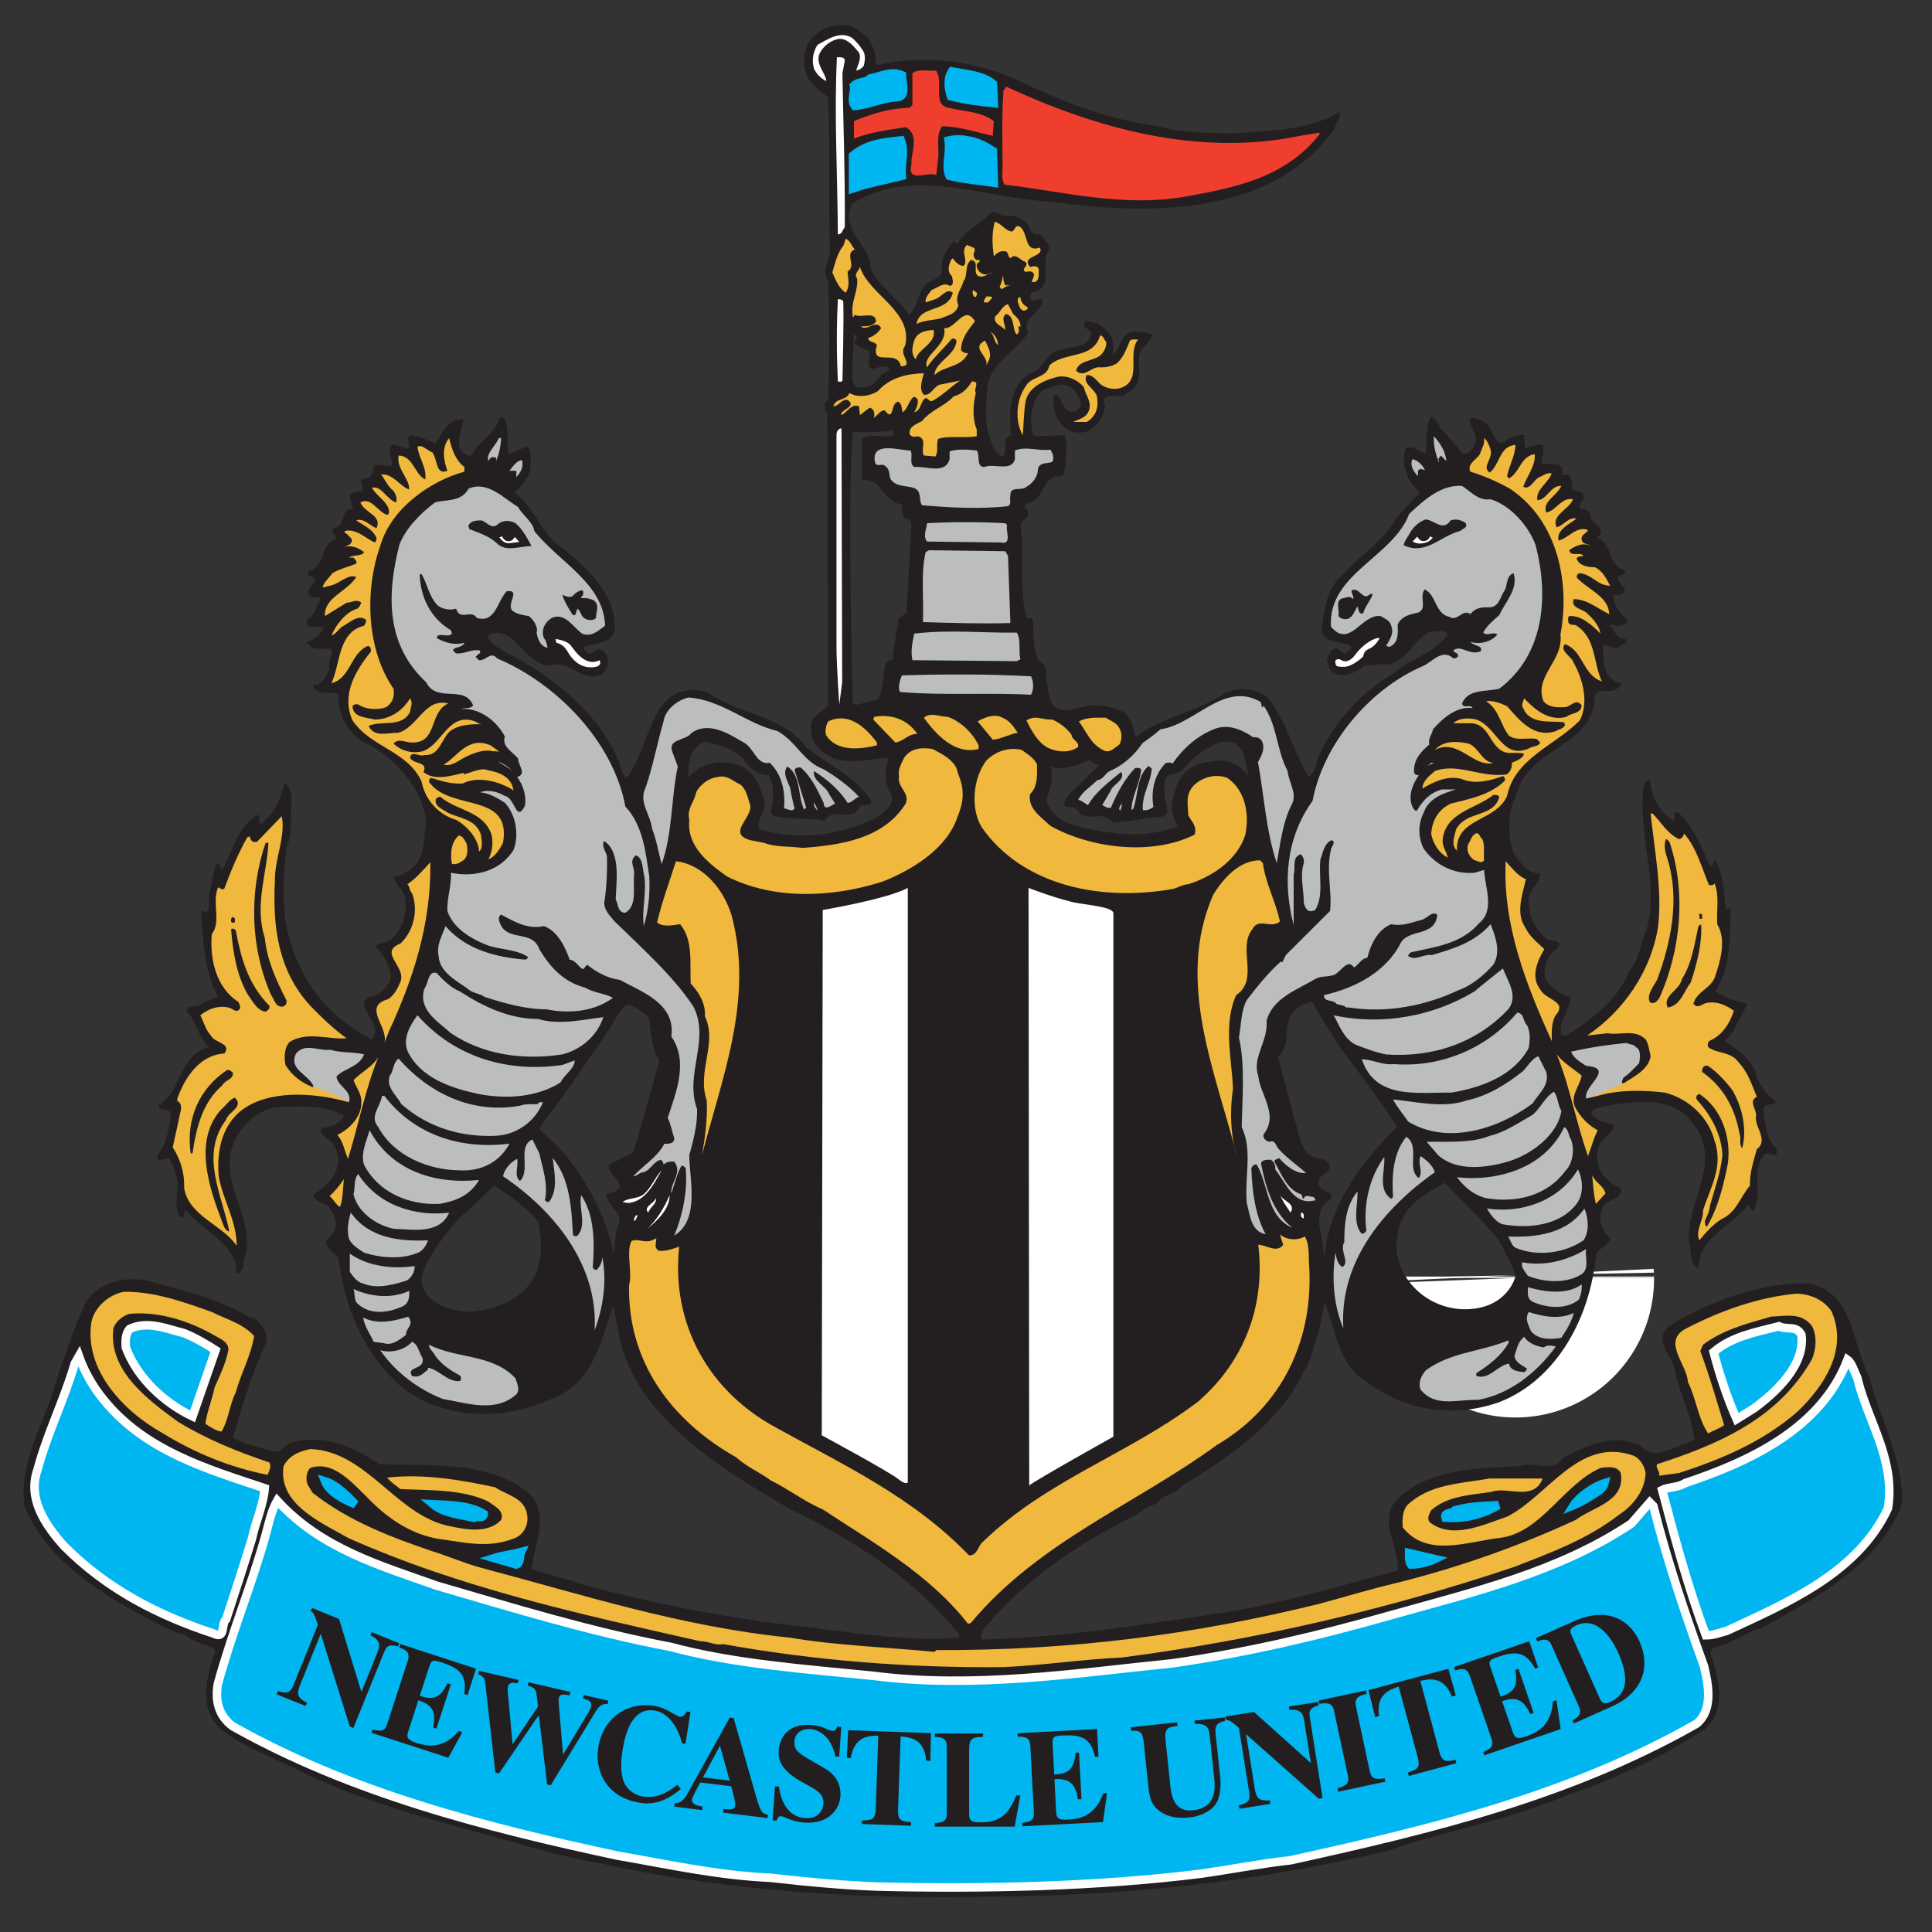 <svg width="32" height="32" viewBox="0 0 32 32" fill="none" xmlns="http://www.w3.org/2000/svg">
<rect x="0" y="0" width="32" height="32" fill="#333333" stroke="none"/>
<g clip-path="url(#clip0_1445_351)">
<path d="M25.1 21.144C25.1 21.144 25.1 21.157 25.1 21.166C25.1 21.161 25.1 21.154 25.1 21.144Z" fill="white" stroke="white" stroke-width="4.592" stroke-miterlimit="3.864"/>
<path d="M25.1 21.167C25.1 21.182 25.101 21.193 25.1 21.167V21.167Z" fill="white" stroke="white" stroke-width="4.592" stroke-miterlimit="3.864"/>
<path d="M25.1 21.167C25.1 21.182 25.101 21.193 25.1 21.167V21.167Z" fill="#231F20"/>
<path fill-rule="evenodd" clip-rule="evenodd" d="M30.966 22.813C30.669 22.272 30.723 21.418 29.968 21.259C29.183 21.236 28.338 21.54 27.636 21.967C27.362 22.241 27.736 22.477 27.75 22.744C27.835 23.125 28.025 23.46 28.063 23.856C27.888 23.917 27.713 24.001 27.53 24.047C27.377 24.101 27.248 24.024 27.149 23.933C26.699 23.727 26.25 23.963 25.876 24.153C25.717 24.412 25.412 24.192 25.183 24.283C24.528 24.321 23.713 24.306 23.164 24.809C22.791 25.175 23.187 25.601 23.149 26.012C22.121 26.287 21.107 26.599 20.026 26.744C19.729 26.797 19.416 26.835 19.111 26.881C18.159 27.026 17.184 27.132 16.27 27.155L16.239 27.125C16.247 27.087 16.285 27.057 16.27 27.011C16.924 26.195 17.855 25.571 18.761 25.121C18.891 25.052 19.012 24.946 19.157 24.901C19.271 24.748 19.447 24.763 19.569 24.619C20.346 24.138 21.199 23.574 21.595 22.714C21.717 22.531 21.747 22.318 21.824 22.111C21.885 21.929 21.885 21.769 21.945 21.586C22.136 22.051 22.167 22.629 22.662 22.904C23.279 23.369 24.079 23.49 24.833 23.224C25.808 22.843 26.342 21.792 26.433 20.794C26.479 20.664 26.631 20.641 26.669 20.512C26.532 20.39 26.463 20.199 26.532 20.032C26.585 19.857 26.837 19.888 26.86 19.704C26.814 19.658 26.753 19.643 26.699 19.606C26.517 19.476 26.417 19.27 26.463 19.049C26.479 18.874 26.707 18.806 26.737 18.638C26.6 18.592 26.44 18.569 26.357 18.447C26.357 18.386 26.433 18.356 26.479 18.341C26.943 18.257 27.713 18.097 28.048 18.622C28.544 19.232 27.926 19.918 27.972 20.573C28.025 20.718 27.98 20.939 28.132 21.014C28.132 20.481 28.666 20.337 28.955 19.956L29.031 20.07C29.214 19.796 28.992 19.384 29.221 19.117C29.29 19.072 29.359 19.163 29.427 19.117V19.034C29.236 18.859 29.244 18.607 29.206 18.371C29.229 18.257 29.366 18.333 29.412 18.242C29.275 18.15 29.168 17.998 29.099 17.846C29.054 17.564 28.78 17.388 28.573 17.244L28.718 17.069C28.772 16.916 28.879 16.779 28.94 16.627C28.772 16.581 28.566 16.535 28.414 16.42C28.681 16.009 28.65 15.445 28.666 15.027L28.589 15.072C28.551 14.79 28.544 14.479 28.414 14.249C28.353 14.265 28.399 14.364 28.322 14.341C28.177 14.036 28.063 13.701 27.796 13.457C27.667 13.426 27.781 13.571 27.706 13.594C27.47 13.426 27.354 13.183 27.325 12.916C27.256 12.916 27.24 12.985 27.225 13.03C27.119 13.83 27.492 14.63 27.271 15.408C27.164 15.621 27.164 15.88 26.989 16.071C26.813 16.558 26.365 16.878 25.946 17.152C25.915 17.145 25.876 17.16 25.861 17.137C25.808 16.909 26.014 16.725 26.006 16.512C25.839 16.482 25.687 16.345 25.594 16.216C25.557 16.009 25.625 15.819 25.816 15.69C25.876 15.545 25.671 15.613 25.61 15.545C25.435 15.408 25.32 15.179 25.32 14.927C25.305 14.745 25.511 14.63 25.511 14.471C25.313 14.471 25.161 14.28 25.069 14.12C24.97 13.838 24.962 13.449 25.115 13.168C25.298 12.375 26.402 12.383 26.417 11.522C26.463 11.355 26.723 11.529 26.829 11.363C26.898 11.286 26.776 11.309 26.753 11.286C26.524 11.164 26.569 10.89 26.547 10.7C26.654 10.661 26.714 10.775 26.813 10.714C26.86 10.677 26.966 10.661 26.928 10.585C26.784 10.6 26.746 10.44 26.654 10.364C26.714 10.318 26.776 10.387 26.845 10.364C26.89 10.349 26.973 10.334 26.943 10.25C26.806 10.159 26.723 9.999 26.723 9.854H26.829C27.035 9.785 26.784 9.671 26.799 9.557C26.814 9.526 26.845 9.518 26.875 9.526C26.905 9.503 26.928 9.466 26.913 9.443C26.616 9.366 26.73 9.008 26.448 8.909C26.662 8.741 26.326 8.687 26.342 8.528C26.311 8.444 26.228 8.436 26.166 8.413C26.158 8.368 26.174 8.33 26.212 8.299C26.303 8.154 26.128 8.139 26.037 8.109C26.037 8.017 26.06 7.804 25.861 7.872C25.961 7.613 25.641 7.706 25.527 7.682C25.534 7.576 25.587 7.476 25.55 7.37C25.428 7.339 25.359 7.424 25.26 7.416L25.245 7.21C25.138 7.18 25.084 7.263 24.993 7.256C24.727 7.522 24.765 7.027 24.543 6.974C24.491 6.943 24.399 6.89 24.338 6.958C24.369 7.096 24.491 7.225 24.422 7.385C24.376 7.447 24.3 7.553 24.216 7.507C24.116 7.377 24.01 7.248 23.88 7.126C23.82 7.057 23.812 6.92 23.691 6.906C23.614 7.088 23.637 7.309 23.614 7.507C23.5 7.484 23.386 7.362 23.279 7.431C23.195 7.706 23.316 7.964 23.515 8.162C23.37 8.292 23.264 8.436 23.134 8.573C22.943 8.947 22.548 9.168 22.266 9.495C21.953 9.74 21.93 10.136 21.885 10.478C21.999 10.669 22.197 10.608 22.372 10.7C22.395 10.76 22.319 10.783 22.296 10.822C22.212 10.851 22.197 10.722 22.121 10.745C22.022 10.76 22.007 10.867 21.976 10.936C22.014 11.003 21.999 11.096 22.09 11.141C22.266 11.241 22.463 11.141 22.616 11.011C22.745 11.042 22.905 10.959 23.042 11.027V10.996C23.316 10.913 23.431 10.577 23.705 10.455C23.812 10.494 23.911 10.387 23.979 10.509C23.759 10.822 23.347 10.913 23.073 11.156C22.578 11.446 22.121 11.933 21.885 12.444C21.793 12.574 21.816 12.771 21.679 12.87C21.412 12.444 21.313 11.941 20.993 11.552C20.803 11.392 20.513 11.384 20.285 11.477C19.827 11.804 19.264 11.857 18.822 12.2L18.792 12.17C18.784 12.033 18.723 11.918 18.631 11.804C18.487 11.736 18.342 11.69 18.174 11.682C17.923 11.659 17.679 11.857 17.443 11.697C17.39 11.591 17.359 11.484 17.351 11.363C17.307 11.255 17.382 11.003 17.222 10.966C17.1 10.768 17.123 10.509 17.108 10.265C17.092 10.212 17.024 10.265 17.001 10.219C16.895 9.846 16.955 9.396 16.924 9.046C16.971 8.886 16.81 8.687 17.001 8.589C17.032 8.543 17.055 8.452 16.986 8.429C16.963 8.406 16.963 8.353 17.001 8.338C17.314 8.307 17.252 7.843 17.588 7.888C17.633 7.85 17.625 7.781 17.648 7.735C17.633 7.561 17.703 7.393 17.633 7.21L17.146 7.225L17.108 7.194C17.047 6.943 17.077 6.639 17.268 6.464C17.428 6.417 17.558 6.319 17.718 6.402C17.832 6.471 17.892 6.593 17.908 6.715C17.869 6.791 17.793 6.837 17.718 6.814C17.565 6.753 17.596 6.539 17.458 6.539C17.42 6.769 17.496 6.997 17.695 7.126C17.793 7.18 17.954 7.18 18.045 7.126C18.19 7.035 18.273 6.906 18.304 6.73C18.19 6.448 18.563 6.639 18.662 6.509C18.937 6.402 18.852 6.135 18.867 5.907C18.867 5.763 19.081 5.664 19.081 5.542C18.989 5.503 18.891 5.488 18.792 5.496C18.563 5.496 18.57 5.755 18.441 5.877L18.426 5.61C18.373 5.511 18.273 5.405 18.174 5.351C18.098 5.359 18.014 5.283 17.954 5.351C17.938 5.45 18.045 5.442 18.075 5.511C18.045 5.778 17.74 5.724 17.558 5.801C17.314 5.838 17.291 6.135 17.062 6.182C16.712 6.394 16.704 6.844 16.75 7.21C16.559 7.256 16.719 7.454 16.605 7.561C16.46 7.522 16.429 7.347 16.384 7.225C16.3 6.981 16.338 6.669 16.354 6.402C16.406 6.029 16.818 5.809 17.032 5.511C16.902 5.252 17.252 5.191 17.268 4.97C17.199 4.916 17.123 5.024 17.062 4.939C17.062 4.909 17.062 4.871 17.077 4.849C17.504 4.772 17.199 4.383 17.382 4.132C17.367 4.01 17.299 3.972 17.222 3.881C17.139 3.911 17.062 3.842 17.047 3.751C16.955 3.606 16.78 3.553 16.62 3.576C16.551 3.545 16.476 3.485 16.399 3.53C16.239 3.728 15.995 3.797 15.858 4.041L15.798 3.987C15.706 4.109 15.592 4.246 15.592 4.422C15.668 4.62 15.402 4.612 15.317 4.734C15.18 4.879 15.211 5.1 15.051 5.214C14.868 4.916 14.563 4.764 14.419 4.452C14.426 4.049 13.893 3.827 14.114 3.371C15.135 2.745 16.3 3.286 17.413 3.34C19.02 3.568 21.054 3.591 22.105 2.136C22.113 2.038 22.235 1.938 22.182 1.854C21.671 2.167 21.008 2.167 20.407 2.212C19.995 2.197 19.523 2.204 19.188 2.09C18.35 1.984 17.588 1.679 16.856 1.329C16.209 1.031 15.462 0.917 14.716 1.039C14.639 1.047 14.548 1.1 14.495 1.054C14.533 0.902 14.449 0.749 14.365 0.612C14.259 0.552 14.152 0.422 14.038 0.422C13.809 0.384 13.588 0.475 13.436 0.643C13.298 0.811 13.283 1.1 13.383 1.282C13.466 1.427 13.603 1.526 13.717 1.611C13.756 2.548 13.717 3.348 13.748 4.201C13.717 4.338 13.611 4.505 13.717 4.642C13.74 5.229 13.74 5.983 13.717 6.608L13.672 6.669C13.634 6.73 13.665 6.798 13.702 6.844L13.717 11.682C13.619 11.781 13.497 11.834 13.436 11.964C13.413 12.078 13.436 12.215 13.497 12.315C13.802 12.726 14.243 12.597 14.685 12.551L14.716 12.581C14.639 12.756 14.655 13.015 14.769 13.168C14.814 13.32 14.662 13.434 14.556 13.518C13.992 13.823 13.314 13.915 12.705 13.77C12.377 13.724 12.72 13.457 12.658 13.267C12.598 13.001 12.453 12.703 12.148 12.65C11.882 12.581 11.569 12.665 11.401 12.885C11.394 12.665 11.424 12.391 11.66 12.284C11.882 12.322 12.095 12.383 12.278 12.536C12.415 12.703 12.514 12.833 12.735 12.84C12.842 13.03 12.804 13.259 12.765 13.472L12.819 13.518C13.086 13.571 13.383 13.549 13.657 13.594C13.816 13.343 14.091 13.656 14.243 13.358C14.297 13.304 14.434 13.381 14.434 13.267C14.175 12.856 13.702 12.665 13.352 12.375C12.948 11.834 12.224 11.834 11.706 11.461C10.746 11.225 10.793 12.398 10.373 12.885L10.312 12.802C10.045 11.888 9.154 11.187 8.347 10.791C8.248 10.722 8.103 10.654 8.072 10.524C8.507 10.303 8.674 11.011 9.108 11.027C9.429 10.913 9.566 11.271 9.915 11.187C9.985 11.164 10.03 11.118 10.053 11.042C10.091 10.951 10.068 10.822 9.977 10.775C9.878 10.7 9.84 10.859 9.741 10.822C9.71 10.791 9.657 10.752 9.68 10.714C9.848 10.646 10.099 10.677 10.182 10.455C10.221 9.877 9.763 9.45 9.345 9.099C8.964 8.871 8.88 8.421 8.522 8.162C8.644 8.048 8.735 7.926 8.789 7.781C8.766 7.637 8.841 7.507 8.727 7.4C8.621 7.431 8.537 7.476 8.438 7.522C8.377 7.424 8.423 7.271 8.407 7.149C8.385 7.065 8.4 6.875 8.277 6.92C8.202 7.194 7.935 7.294 7.806 7.545H7.76C7.462 7.431 7.669 7.119 7.676 6.943C7.425 6.928 7.318 7.187 7.204 7.354C7.081 7.279 6.952 7.233 6.807 7.21C6.693 7.263 6.823 7.354 6.762 7.431C6.67 7.424 6.595 7.37 6.503 7.37C6.38 7.461 6.541 7.606 6.472 7.735C6.396 7.698 6.274 7.698 6.191 7.713C6.191 7.843 6.137 7.949 6 7.926C5.947 7.995 6.023 8.071 6 8.132C5.932 8.154 5.839 8.132 5.794 8.208C5.802 8.292 5.832 8.36 5.855 8.429C5.611 8.413 5.749 8.718 5.52 8.749C5.467 8.817 5.551 8.863 5.573 8.925C5.284 9.023 5.406 9.381 5.109 9.458C5.07 9.564 5.184 9.541 5.223 9.587C5.215 9.686 5.101 9.724 5.109 9.823C5.124 9.953 5.269 9.838 5.314 9.922C5.238 10.036 5.223 10.204 5.078 10.265C5.062 10.478 5.284 10.334 5.368 10.395C5.299 10.509 5.207 10.608 5.078 10.631C5.154 10.791 5.345 10.737 5.49 10.745C5.528 10.874 5.421 10.936 5.459 11.065C5.398 11.187 5.352 11.355 5.177 11.347C5.238 11.522 5.451 11.454 5.603 11.492C5.596 11.781 5.71 12.078 5.984 12.269C6.51 12.513 6.998 13.03 7.059 13.617C7.014 13.899 7.051 14.212 6.792 14.409C6.709 14.471 6.617 14.508 6.518 14.531C6.556 14.661 6.685 14.738 6.709 14.867C6.755 15.126 6.67 15.385 6.472 15.568C6.396 15.613 6.289 15.605 6.221 15.674C6.358 15.827 6.48 16.009 6.472 16.23C6.411 16.329 6.328 16.443 6.236 16.482C5.703 16.596 6.411 16.939 6.16 17.213C5.665 16.977 5.184 16.512 4.972 16.009C4.651 15.393 4.667 14.738 4.743 14.044C4.85 13.801 4.804 13.541 4.827 13.297C4.842 13.183 4.804 13.03 4.713 12.962C4.651 13.221 4.545 13.488 4.317 13.648C4.286 13.633 4.309 13.602 4.301 13.579C4.294 13.556 4.301 13.488 4.255 13.503C3.928 13.708 3.851 14.097 3.683 14.409C3.654 14.371 3.646 14.311 3.585 14.295C3.531 14.44 3.517 14.6 3.479 14.753C3.432 14.867 3.501 15.041 3.417 15.118C3.394 15.095 3.364 15.088 3.334 15.088V15.134C3.357 15.621 3.394 16.094 3.608 16.497C3.524 16.565 3.417 16.558 3.334 16.627C3.264 16.695 3.083 16.619 3.097 16.756C3.264 16.931 3.272 17.167 3.463 17.343C2.953 17.487 3.036 18.043 2.625 18.31C2.632 18.424 2.777 18.341 2.831 18.432C2.808 18.698 2.762 18.943 2.602 19.148C2.609 19.285 2.724 19.163 2.793 19.194C2.884 19.27 2.876 19.384 2.922 19.484C2.99 19.704 2.846 19.956 2.983 20.146C3.067 20.207 3.028 20.078 3.083 20.047C3.318 20.344 3.745 20.52 3.89 20.893C3.928 20.954 3.875 21.06 3.935 21.099C4.019 21.045 4.05 20.954 4.035 20.877C4.278 20.26 3.646 19.658 3.844 19.003C3.942 18.698 4.224 18.394 4.568 18.341C4.972 18.318 5.36 18.295 5.695 18.478C5.634 18.622 5.474 18.669 5.329 18.683C5.284 18.752 5.352 18.806 5.398 18.843C5.551 18.927 5.611 19.102 5.603 19.27C5.565 19.491 5.383 19.681 5.192 19.78C5.2 19.918 5.345 19.91 5.428 19.971C5.52 20.078 5.581 20.184 5.558 20.337C5.536 20.421 5.467 20.489 5.398 20.558C5.406 20.68 5.528 20.748 5.603 20.824C5.703 21.594 5.962 22.302 6.541 22.874C7.211 23.506 8.277 23.559 9.092 23.186C9.802 22.958 9.954 22.233 10.152 21.64C10.205 21.723 10.182 21.868 10.228 21.967C10.419 23.415 11.942 24.329 13.07 24.984C14.098 25.494 15.112 26.112 15.889 27.072V27.125C14.936 27.201 13.992 27.011 13.039 26.912C11.866 26.767 10.777 26.546 9.657 26.249C9.383 26.134 9.078 26.097 8.804 25.982C8.849 25.571 9.139 25.023 8.712 24.694C8.034 24.184 7.097 24.283 6.282 24.252C5.87 23.963 5.352 23.75 4.842 23.887C4.721 23.917 4.651 24.085 4.491 24.032C4.278 23.956 4.05 23.933 3.859 23.811C4.012 23.285 4.172 22.752 4.4 22.256C4.461 22.073 4.324 21.929 4.209 21.822H4.141C3.615 21.503 3.006 21.366 2.412 21.205C2.061 21.144 1.627 21.228 1.414 21.586C1.23 21.998 1.079 22.416 0.941 22.843C0.759 23.537 0.316 24.169 0.401 24.93C0.759 25.867 1.749 26.447 2.586 26.881C2.747 26.972 2.907 27.041 3.083 27.087C3.227 27.224 3.425 27.216 3.57 27.331C3.425 27.735 3.28 28.276 3.639 28.626C4.087 28.983 4.62 29.144 5.109 29.403C6.38 29.997 7.775 30.286 9.123 30.69C9.398 30.751 9.71 30.827 9.962 30.866C12.087 31.337 14.342 31.467 16.506 31.413C18.746 31.399 20.902 31.147 22.974 30.66C23.782 30.37 24.642 30.217 25.45 29.928C25.61 29.86 25.785 29.814 25.946 29.738C26.746 29.464 27.53 29.105 28.238 28.641C28.619 28.305 28.46 27.757 28.322 27.36L28.383 27.293C28.666 27.231 28.902 27.049 29.176 26.964C30.052 26.485 31.141 25.906 31.507 24.901C31.515 24.146 31.141 23.506 30.966 22.813ZM23.927 19.59C23.927 19.59 24.735 20.39 24.836 20.567C24.935 20.744 25.098 21.057 25.1 21.144C25.1 21.144 24.979 21.651 24.326 21.684C23.674 21.718 23.11 21.198 23.132 20.589C23.154 19.981 23.581 19.797 23.927 19.59ZM21.307 17.19C21.314 16.982 21.344 16.754 21.535 16.665C21.727 16.578 21.735 16.599 21.735 16.599C21.735 16.599 22.088 17.197 22.199 17.351C22.31 17.507 22.847 18.2 23.143 18.672C23.143 18.672 21.985 19.675 21.933 20.884C21.933 20.884 21.918 20.567 21.874 20.405C21.829 20.242 21.815 19.984 22.044 19.86L22.059 19.771C22.059 19.771 21.837 19.719 21.837 19.586C21.837 19.454 22.022 19.431 22.022 19.328C22.022 19.224 21.889 19.195 21.852 19.189C21.815 19.181 21.616 19.174 21.527 18.849C21.439 18.524 21.166 17.507 21.166 17.507C21.166 17.507 21.299 17.396 21.307 17.19ZM17.401 12.691C17.401 12.691 17.512 12.746 17.678 12.712C17.844 12.68 18.043 12.591 18.043 12.591L18.198 12.68L17.678 13.188C17.678 13.188 17.557 13.365 17.689 13.365C17.822 13.365 17.855 13.41 17.877 13.465C17.899 13.52 18.065 13.542 18.154 13.52C18.242 13.498 18.419 13.564 18.441 13.631L19.282 13.52L19.337 13.443C19.337 13.443 19.249 13.056 19.305 12.912C19.36 12.768 19.492 12.878 19.625 12.712C19.758 12.546 20.101 12.27 20.333 12.281C20.566 12.292 20.632 12.514 20.675 12.857C20.675 12.857 20.488 12.558 20.145 12.602C19.802 12.647 19.514 12.691 19.404 13.332C19.404 13.332 19.415 13.554 19.515 13.686C19.515 13.686 19.183 13.819 18.785 13.819C18.386 13.819 17.767 13.697 17.589 13.586C17.413 13.476 17.324 13.288 17.335 13.232C17.346 13.177 17.468 12.967 17.401 12.691ZM8.961 20.7C8.949 20.844 8.939 21.607 7.799 21.728C7.799 21.728 7.051 21.73 6.983 21.221C6.947 20.955 7.512 20.257 7.655 20.135C7.799 20.014 8.186 19.636 8.186 19.636C8.186 19.636 8.765 20.005 8.918 20.253C8.918 20.253 8.971 20.556 8.961 20.7ZM10.487 19.079C10.46 19.118 10.133 19.261 10.111 19.278C10.089 19.296 10.044 19.328 10.128 19.433C10.21 19.538 10.311 19.632 10.249 19.682C10.188 19.732 10.166 19.749 10.166 19.749C10.166 19.749 10.012 19.759 10.051 19.837C10.089 19.915 10.172 20.036 10.217 20.086C10.261 20.135 10.266 20.213 10.249 20.274C10.232 20.335 10.205 20.368 10.2 20.445C10.194 20.523 10.166 20.782 10.166 20.782C10.166 20.782 10.067 20.069 9.469 19.261C9.217 18.921 8.939 18.72 8.939 18.72C8.939 18.72 8.955 18.626 9.077 18.487C9.199 18.349 10.006 17.182 10.111 17.011C10.217 16.839 10.316 16.645 10.41 16.645C10.477 16.645 10.698 16.784 10.753 16.866C10.753 16.866 10.775 17.343 10.919 17.574C10.919 17.574 10.515 19.041 10.487 19.079ZM14.144 5.542C14.167 5.542 14.175 5.564 14.198 5.579C14.175 5.61 14.152 5.648 14.159 5.687C14.228 5.747 14.297 5.793 14.388 5.801C14.449 5.9 14.312 6.044 14.449 6.113C14.533 6.091 14.647 6.037 14.731 6.098C14.724 6.159 14.639 6.174 14.594 6.212C14.502 6.35 14.372 6.441 14.213 6.417C14.106 6.379 14.144 6.303 14.114 6.228L14.144 5.542ZM15.013 10.15L14.884 10.244L14.779 10.934C14.779 10.934 14.662 10.922 14.651 11.062C14.639 11.203 14.592 11.566 14.533 11.588C14.475 11.612 14.381 11.612 14.323 11.636C14.264 11.659 14.195 11.694 14.124 11.647C14.124 11.647 14.031 8.174 14.124 7.156C14.124 7.156 14.674 7.167 14.802 7.121V7.202C14.802 7.202 14.732 7.238 14.639 7.226C14.545 7.215 14.358 7.202 14.277 7.261V7.939C14.277 7.939 14.487 7.952 14.568 8.068C14.651 8.185 14.802 8.36 14.943 8.348V8.489C14.943 8.489 14.966 8.594 15.013 8.594C15.06 8.594 15.095 8.617 15.095 8.711C15.095 8.805 15.013 10.15 15.013 10.15Z" fill="#231F20"/>
<path d="M16.445 1.389L16.46 1.709C16.239 1.686 15.98 1.656 15.751 1.595C15.706 1.458 15.691 1.298 15.767 1.184C16.003 1.229 16.27 1.244 16.445 1.389Z" fill="#00B6F1" stroke="#00B6F1" stroke-width="0.141" stroke-miterlimit="3.864"/>
<path d="M14.936 1.245C14.936 1.359 15.028 1.595 14.861 1.611C14.609 1.618 14.403 1.732 14.159 1.755C14.083 1.657 14.167 1.527 14.144 1.42C14.22 1.344 14.342 1.375 14.419 1.298C14.579 1.267 14.761 1.169 14.936 1.245Z" fill="#00B6F1" stroke="#00B6F1" stroke-width="0.141" stroke-miterlimit="3.864"/>
<path d="M16.445 2.502L16.46 3.027C16.216 2.99 15.988 2.974 15.728 2.913C15.653 2.745 15.744 2.555 15.713 2.327C15.813 2.304 15.935 2.304 16.034 2.327C16.186 2.349 16.316 2.418 16.445 2.502Z" fill="#00B6F1" stroke="#00B6F1" stroke-width="0.141" stroke-miterlimit="3.864"/>
<path d="M14.921 2.326C14.998 2.532 14.913 2.693 14.936 2.913C14.67 2.982 14.395 3.027 14.129 3.119V2.578C14.357 2.388 14.617 2.357 14.921 2.326Z" fill="#00B6F1" stroke="#00B6F1" stroke-width="0.141" stroke-miterlimit="3.864"/>
<path d="M15.538 1.244C15.599 1.427 15.462 1.748 15.713 1.785C15.972 1.854 16.247 1.839 16.46 2.007L16.445 2.25C16.171 2.189 15.904 2.098 15.607 2.09C15.493 2.227 15.561 2.471 15.538 2.623L15.508 2.898C15.348 2.837 15.02 3.043 15.097 2.722C15.081 2.54 15.242 2.243 15.005 2.106C14.716 2.152 14.411 2.189 14.144 2.296V2.007C14.434 1.885 14.731 1.793 15.066 1.785L15.112 1.74V1.214C15.218 1.13 15.378 1.184 15.508 1.169L15.538 1.244Z" fill="#EF3E2E"/>
<path d="M21.534 2.25L21.854 2.197V2.227C21.275 2.959 20.43 3.111 19.599 3.263C18.555 3.431 17.618 3.172 16.636 3.058C16.575 2.944 16.613 2.844 16.605 2.707C16.605 2.311 16.59 1.976 16.62 1.503L16.665 1.435C18.144 2.121 19.835 2.601 21.534 2.25Z" fill="#EF3E2E"/>
<path d="M8.849 8.795C9.261 9.313 10 9.663 10.022 10.364C9.923 10.432 9.802 10.562 9.641 10.494C9.496 10.395 9.359 10.136 9.139 10.235C9.025 10.303 8.956 10.44 9.009 10.569C9.055 10.616 9.055 10.677 9.07 10.729C8.948 10.707 8.903 10.577 8.888 10.478C8.918 10.395 8.841 10.265 8.758 10.204C8.659 10.188 8.56 10.173 8.484 10.113C8.385 9.999 8.636 9.762 8.392 9.793C8.233 9.96 8.209 10.326 7.897 10.235C7.806 10.082 7.623 10.296 7.554 10.082C7.447 10.113 7.333 10.09 7.249 10.029C7.104 9.877 7.081 9.678 6.983 9.51H6.952C6.96 9.869 7.12 10.235 7.47 10.44L7.485 10.494C7.417 10.577 7.249 10.455 7.234 10.569C7.371 10.646 7.531 10.692 7.692 10.646C7.661 10.752 7.402 10.707 7.554 10.822C7.692 10.836 7.813 10.745 7.951 10.775V10.822C7.92 10.822 7.904 10.859 7.882 10.874C7.882 10.897 7.912 10.913 7.935 10.935C8.042 10.951 8.133 10.775 8.233 10.905C9.23 11.324 10.16 12.292 10.358 13.358C10.655 13.678 10.693 14.12 10.754 14.516C10.77 14.813 10.738 15.088 10.663 15.339C10.625 15.072 10.723 14.73 10.663 14.471C10.64 14.364 10.647 14.211 10.533 14.166C10.412 14.265 10.51 14.348 10.503 14.471C10.479 14.699 10.563 14.996 10.358 15.118C10.228 15.118 10.244 14.981 10.198 14.897C10.205 14.608 10.289 14.12 10.008 13.93C9.954 14.006 10.037 14.105 10.053 14.181C10.06 14.456 10.045 14.715 10.008 14.958C10.014 15.088 10.106 15.171 10.182 15.263C10.609 15.682 11.15 16.161 11.485 16.672C11.768 17.228 11.333 17.785 11.546 18.372C11.554 18.623 11.485 18.889 11.417 19.133C11.417 19.529 11.6 20.207 11.166 20.466C11.31 20.123 11.394 19.712 11.356 19.339C11.326 19.331 11.302 19.278 11.279 19.324C11.204 19.461 11.173 19.621 11.119 19.765C11.104 19.575 11.31 19.423 11.166 19.239C11.097 19.239 11.036 19.239 10.99 19.293C10.998 19.301 10.982 19.224 10.944 19.21C10.829 19.232 10.77 19.384 10.663 19.415C10.594 19.415 10.549 19.484 10.487 19.484C10.655 19.301 10.891 19.164 11.005 18.943C11.082 18.951 11.181 18.936 11.166 18.843C11.127 18.737 11.112 18.615 11.059 18.516C11.196 18.097 11.409 17.587 11.119 17.168C11.196 16.619 10.625 16.428 10.267 16.23C10.076 16.208 9.885 16.108 9.725 15.979L9.657 16.055C9.581 16.017 9.535 15.903 9.436 15.895C9.359 15.682 9.238 15.423 9.009 15.339C8.743 15.4 8.514 15.263 8.3 15.149C8.247 15.179 8.262 15.247 8.277 15.279C8.392 15.613 8.811 15.385 8.933 15.72C9.116 16.032 9.344 16.268 9.695 16.36C9.832 16.443 10.008 16.451 10.152 16.527C9.848 16.756 9.421 16.794 9.055 16.718C8.712 16.718 8.354 16.619 8.026 16.512C7.943 16.451 7.821 16.451 7.744 16.375C7.554 16.238 7.28 16.101 7.265 15.834C7.227 15.644 7.318 15.514 7.379 15.339C7.706 15.72 8.202 15.857 8.712 15.895C8.72 15.88 8.751 15.872 8.743 15.849C8.536 15.712 8.262 15.735 8.042 15.644C7.798 15.545 7.501 15.37 7.41 15.088C7.402 14.867 7.478 14.676 7.47 14.456C7.866 14.539 8.293 14.425 8.507 14.075C8.598 13.838 8.552 13.503 8.362 13.297C8.233 13.214 8.103 13.137 7.951 13.122C8.08 13.076 8.233 13.107 8.362 13.183C8.536 13.214 8.544 13.64 8.696 13.343C8.72 13.175 8.666 13.008 8.567 12.87C8.735 12.817 8.575 12.665 8.583 12.566C8.484 12.444 8.308 12.368 8.362 12.2C8.225 11.933 7.928 11.72 7.646 11.743C7.707 11.713 7.79 11.751 7.836 11.682C7.692 11.332 7.234 11.652 7.059 11.301C6.388 10.677 6.404 9.846 6.617 9.016C6.724 8.749 6.952 8.513 7.204 8.322C7.379 8.269 7.638 8.322 7.76 8.094C8.072 7.957 8.332 8.246 8.583 8.399C8.651 8.536 8.826 8.635 8.849 8.795Z" fill="#BBBDBF"/>
<path d="M12.879 12.109C13.2 12.292 13.306 12.62 13.642 12.741C13.847 12.863 14.069 13.024 14.228 13.198C14.152 13.221 14.114 13.298 14.038 13.298C13.901 13.076 13.687 12.902 13.482 12.771C13.451 12.932 13.679 13.016 13.733 13.153L13.832 13.312C13.779 13.328 13.649 13.45 13.642 13.298C13.542 13.092 13.451 12.879 13.261 12.711C13.223 12.711 13.169 12.711 13.161 12.757L13.352 13.374L13.321 13.412C13.207 13.198 13.275 12.841 13.039 12.695C12.956 12.81 13.047 12.939 13.086 13.046C13.108 13.161 13.13 13.283 13.161 13.389C13.123 13.457 13.047 13.396 12.986 13.389C13.009 13.115 12.956 12.833 12.75 12.634C12.522 12.681 12.498 12.375 12.293 12.284C12.049 12.139 11.729 11.949 11.455 12.139C11.349 12.284 11.028 12.223 11.15 12.49L11.226 12.695C11.112 13.244 11.142 13.793 10.96 14.311C10.906 14.127 10.876 13.915 10.8 13.724C10.777 13.495 10.571 13.283 10.693 13.046C10.815 12.695 10.883 12.315 10.99 11.949C11.02 11.751 11.219 11.598 11.401 11.553C11.957 11.591 12.361 11.987 12.879 12.109Z" fill="#BBBDBF"/>
<path d="M20.895 11.671C20.896 11.686 20.888 11.709 20.911 11.716C20.919 11.709 20.927 11.701 20.926 11.685C21.152 11.994 21.144 12.428 21.326 12.768C21.345 12.958 21.492 13.146 21.396 13.323C21.242 13.622 21.209 13.966 21.147 14.295C20.97 13.772 20.936 13.163 20.836 12.624C20.895 12.517 20.969 12.378 20.89 12.257C20.859 12.22 20.813 12.206 20.76 12.213C20.582 12.095 20.375 11.992 20.14 12.065C19.837 12.177 19.605 12.386 19.419 12.649C19.396 12.618 19.342 12.635 19.311 12.635C19.117 12.829 19.061 13.105 19.104 13.363C19.052 13.41 18.99 13.425 18.929 13.419C18.909 13.16 19.058 12.975 19.077 12.731L19.023 12.686C18.82 12.865 18.857 13.161 18.769 13.399C18.754 13.399 18.746 13.415 18.739 13.423C18.742 13.201 18.876 12.986 18.902 12.749C18.879 12.711 18.841 12.719 18.803 12.72C18.623 12.906 18.498 13.144 18.402 13.374C18.365 13.398 18.295 13.362 18.258 13.332C18.302 13.255 18.353 13.171 18.398 13.094C18.426 12.993 18.654 12.914 18.568 12.786C18.373 12.949 18.147 13.113 18.021 13.336C17.967 13.307 17.92 13.261 17.859 13.247C17.926 13.109 18.069 13.03 18.174 12.922C18.273 12.913 18.294 12.82 18.377 12.774C18.597 12.679 18.784 12.515 18.925 12.307C19.015 12.244 19.136 12.158 19.218 12.081C19.803 11.994 20.27 11.277 20.879 11.625L20.895 11.671Z" fill="#BBBDBF"/>
<path d="M15.843 12.726C15.874 12.848 15.935 12.955 15.942 13.092C15.958 13.26 15.912 13.396 15.858 13.534C15.684 14.059 15.104 14.409 14.624 14.6C13.794 14.867 12.827 14.913 12.042 14.517C11.729 14.296 11.371 14.014 11.417 13.579C11.371 13.396 11.501 13.283 11.531 13.122C11.592 13.001 11.737 12.886 11.882 12.871C12.042 12.825 12.148 12.947 12.262 12.993C12.369 13.084 12.384 13.214 12.423 13.328C12.483 13.534 12.027 13.8 12.423 13.915C12.498 13.93 12.575 13.945 12.658 13.961C12.85 14.036 13.078 14.014 13.291 14.044C13.916 13.998 14.617 13.899 14.99 13.328C15.097 13.153 14.853 13.031 14.891 12.871C14.868 12.749 14.921 12.665 14.975 12.551C15.081 12.391 15.272 12.375 15.447 12.406C15.592 12.483 15.767 12.566 15.843 12.726Z" fill="#F0B83D"/>
<path d="M17.177 12.665C17.177 12.825 17.192 13.03 17.062 13.152C17.016 13.388 17.245 13.533 17.397 13.678C18.06 14.051 19.081 14.181 19.789 13.823C19.827 13.67 19.737 13.617 19.682 13.503C19.675 13.304 19.63 13.167 19.774 13.007C19.919 12.87 20.133 12.81 20.33 12.885C20.627 13.092 20.696 13.48 20.627 13.823C20.498 14.241 20.087 14.516 19.682 14.646C19.614 14.646 19.523 14.692 19.439 14.722C18.251 14.935 16.94 14.683 16.254 13.693C16.072 13.38 16.117 12.885 16.338 12.596C16.491 12.444 16.712 12.368 16.924 12.421C17.009 12.489 17.131 12.551 17.177 12.665Z" fill="#F0B83D"/>
<path d="M16.209 12.345V12.406C15.813 12.505 15.508 12.17 15.302 11.888C15.416 11.789 15.569 11.873 15.698 11.873C15.912 11.948 16.11 12.139 16.209 12.345Z" fill="#F0B83D"/>
<path d="M16.856 12.139C16.727 12.155 16.59 12.238 16.445 12.253L16.193 11.948C16.3 11.888 16.468 11.811 16.605 11.888C16.719 11.933 16.795 12.04 16.856 12.139Z" fill="#F0B83D"/>
<path d="M15.195 12.155C15.036 12.155 14.975 12.276 14.83 12.299L14.465 11.919L14.479 11.873C14.776 11.819 15.036 11.926 15.195 12.155Z" fill="#F0B83D"/>
<path d="M18.541 12.064C18.586 12.131 18.586 12.261 18.541 12.33C18.456 12.391 18.373 12.489 18.266 12.421C18.06 12.315 18 12.124 17.869 11.948C18.022 11.873 18.159 11.888 18.319 11.888C18.388 11.941 18.494 11.964 18.541 12.064Z" fill="#F0B83D"/>
<path d="M17.748 12.169C17.748 12.253 17.884 12.284 17.855 12.375C17.71 12.474 17.519 12.459 17.367 12.391C17.192 12.306 17.085 12.101 17.001 11.933C17.162 11.834 17.245 11.925 17.428 11.918C17.55 11.971 17.664 12.055 17.748 12.169Z" fill="#F0B83D"/>
<path d="M14.525 12.299V12.345C14.236 12.414 13.87 12.452 13.687 12.186C13.657 12.109 13.68 12.018 13.717 11.949C14.046 11.789 14.327 12.033 14.525 12.299Z" fill="#F0B83D"/>
<path d="M15.081 7.462C15.127 7.545 15.051 7.675 15.143 7.736C15.332 7.713 15.653 7.866 15.728 7.607V7.477C15.866 7.431 16.034 7.447 16.178 7.462C16.239 7.545 16.163 7.729 16.3 7.736C16.46 7.667 16.75 7.82 16.81 7.607V7.462C16.994 7.385 17.206 7.477 17.397 7.447C17.436 7.507 17.466 7.584 17.428 7.652C17.344 7.682 17.222 7.652 17.192 7.766C17.192 7.895 17.1 8.01 17.001 8.063C16.918 8.14 16.727 8.04 16.735 8.208C16.719 8.27 16.758 8.345 16.696 8.384C16.232 8.436 15.713 8.407 15.272 8.368C15.211 8.292 15.28 8.125 15.127 8.079C14.998 8.04 14.822 8.063 14.746 7.926C14.724 7.85 14.739 7.766 14.655 7.713C14.609 7.675 14.525 7.736 14.495 7.667C14.411 7.294 14.899 7.462 15.081 7.462Z" fill="#BBBDBF"/>
<path d="M16.681 8.696C16.651 8.795 16.773 9.031 16.575 8.985L15.355 8.97C15.28 8.878 15.348 8.764 15.355 8.666C15.751 8.643 16.224 8.643 16.651 8.666L16.681 8.696Z" fill="#BBBDBF"/>
<path d="M16.696 9.207L16.735 10.319C16.338 10.334 15.798 10.319 15.287 10.304C15.302 9.937 15.249 9.481 15.332 9.145L15.386 9.114L16.65 9.13L16.696 9.207Z" fill="#BBBDBF"/>
<path d="M16.841 10.478C16.918 10.6 16.864 10.783 16.902 10.92L16.841 10.951L15.112 10.935C15.081 10.791 15.112 10.631 15.143 10.494C15.744 10.425 16.262 10.486 16.841 10.478Z" fill="#BBBDBF"/>
<path d="M17.077 11.202C17.123 11.286 17.123 11.431 17.077 11.507C16.384 11.469 15.614 11.523 14.906 11.461C14.868 11.385 14.906 11.271 14.936 11.187C15.668 11.164 16.399 11.164 17.077 11.202Z" fill="#BBBDBF"/>
<path d="M14.99 5.732C14.868 5.869 15.158 6.06 14.921 6.067C14.861 5.763 14.411 6.098 14.525 5.716C14.494 5.656 14.357 5.664 14.388 5.595C14.464 5.572 14.548 5.511 14.594 5.435C14.51 5.275 14.35 5.503 14.259 5.405C14.282 5.405 14.464 5.42 14.51 5.32C14.494 5.146 14.266 5.275 14.159 5.214L14.129 5.26C14.075 5.016 14.22 4.825 14.197 4.613C14.136 4.536 14.228 4.483 14.243 4.422C14.395 4.887 15.135 5.161 14.99 5.732Z" fill="#F0B83D"/>
<path d="M18.319 5.656C18.335 5.724 18.296 5.816 18.236 5.877C18.106 5.991 17.862 5.961 17.824 6.143C17.962 6.258 18.06 6.091 18.19 6.083C18.296 6.091 18.403 6.075 18.494 6.021C18.616 5.915 18.655 5.778 18.715 5.641C18.753 5.61 18.807 5.625 18.852 5.625C18.662 5.847 18.921 6.28 18.586 6.417C18.479 6.464 18.319 6.441 18.22 6.357C18.151 6.288 18.091 6.205 18 6.212C17.908 6.373 18.197 6.456 18.174 6.624C18.197 6.776 18.129 6.914 18 6.989H17.778C17.855 6.943 17.984 6.929 18.029 6.814C18.098 6.662 17.977 6.547 17.954 6.417C17.839 6.273 17.648 6.212 17.511 6.243C17.299 6.296 17.032 6.41 16.986 6.654C16.955 6.829 16.955 7.066 16.94 7.21C16.81 6.981 16.826 6.631 16.986 6.402C17.085 6.22 17.336 6.273 17.382 6.052C17.633 5.816 18.106 5.961 18.22 5.557C18.28 5.557 18.28 5.625 18.319 5.656Z" fill="#F0B83D"/>
<path d="M15.302 6.182C15.28 6.288 15.211 6.441 15.302 6.539C15.417 6.555 15.462 6.41 15.562 6.372L15.904 6.303C15.751 6.402 15.607 6.555 15.447 6.638C15.394 6.669 15.378 6.593 15.332 6.593C15.242 6.646 15.265 6.791 15.143 6.829C15.18 6.761 15.218 6.677 15.195 6.608C15.172 6.593 15.158 6.562 15.127 6.578C15.043 6.653 15.043 6.761 14.952 6.829C14.929 6.783 14.952 6.692 14.876 6.653C14.746 6.669 14.814 7.005 14.655 6.798C14.571 6.791 14.533 6.898 14.465 6.92C14.494 6.898 14.494 6.768 14.403 6.753L14.243 6.875L14.228 6.73C14.106 6.677 14.03 6.829 13.938 6.875C13.893 6.791 14.213 6.738 14.038 6.624C13.938 6.608 13.893 6.73 13.802 6.73C13.847 6.585 14.023 6.638 14.069 6.509C14.205 6.593 14.411 6.562 14.54 6.479C14.739 6.25 15.035 6.189 15.302 6.182Z" fill="#F0B83D"/>
<path d="M16.163 6.509C16.117 6.677 16.102 6.943 16.178 7.111V7.225C15.973 7.263 15.691 7.21 15.538 7.271C15.5 7.378 15.553 7.461 15.493 7.561L15.302 7.545C15.242 7.446 15.371 7.263 15.195 7.225C15.158 7.24 15.097 7.24 15.066 7.194C15.051 7.057 15.18 7.027 15.272 6.974C15.416 6.791 15.645 6.73 15.798 6.562C15.919 6.539 16.026 6.441 16.095 6.319C16.247 6.311 16.117 6.441 16.163 6.509Z" fill="#F0B83D"/>
<path d="M16.765 3.835C16.818 3.804 16.81 3.721 16.887 3.751C17.04 3.85 16.955 4.193 17.222 4.101C17.314 4.261 16.895 4.231 17.062 4.422C17.115 4.406 17.191 4.391 17.206 4.467C17.199 4.544 17.222 4.65 17.131 4.673H17.092C17.092 4.612 17.177 4.536 17.077 4.497C17.009 4.482 16.986 4.536 16.955 4.467C16.963 4.429 17.032 4.391 16.986 4.337C16.902 4.322 16.826 4.178 16.735 4.277C16.681 4.246 16.712 4.155 16.636 4.163C16.575 4.147 16.506 4.193 16.46 4.246C16.437 4.048 16.422 3.888 16.476 3.674C16.59 3.698 16.65 3.827 16.765 3.835Z" fill="#F0B83D"/>
<path d="M14.159 4.132C13.976 4.2 14.197 4.406 14.038 4.497C14.046 4.627 14.083 4.734 14.007 4.849C13.893 4.772 13.839 4.635 13.786 4.513C13.832 4.36 13.87 4.186 13.968 4.071L14.007 3.956C14.083 3.98 14.106 4.078 14.159 4.132Z" fill="#F0B83D"/>
<path d="M16.125 4.201C16.125 4.224 16.125 4.284 16.178 4.307H16.224C16.24 4.354 16.178 4.346 16.178 4.383C16.171 4.46 16.232 4.528 16.3 4.544C16.354 4.551 16.392 4.544 16.429 4.513C16.369 4.536 16.285 4.605 16.209 4.574C16.095 4.521 16.24 4.323 16.08 4.307C15.973 4.399 16.034 4.574 15.958 4.658C15.927 4.787 15.805 4.902 15.874 5.054C15.836 5.206 15.699 5.222 15.576 5.275C15.44 5.306 15.295 5.306 15.18 5.366C15.234 5.047 15.699 5.184 15.782 4.849C15.676 4.765 15.592 4.924 15.493 4.955L15.332 5.009C15.317 4.932 15.386 4.864 15.432 4.802C15.523 4.773 15.63 4.665 15.728 4.734C15.813 4.727 15.774 4.62 15.767 4.574C15.684 4.498 15.713 4.399 15.751 4.307L15.782 4.277C15.821 4.338 15.881 4.399 15.958 4.406C16.049 4.315 15.896 4.155 16.018 4.056C16.08 4.102 16.193 4.079 16.125 4.201Z" fill="#F0B83D"/>
<path d="M16.148 5.321C16.026 5.481 15.919 5.61 15.919 5.801C15.95 5.839 15.988 5.854 16.034 5.847C15.927 6.091 15.645 6.052 15.477 6.212C15.485 5.991 15.828 5.892 15.843 5.641C15.821 5.61 15.798 5.602 15.767 5.61C15.638 5.763 15.47 5.915 15.355 6.083C15.265 5.884 15.698 5.732 15.638 5.435C15.828 5.458 15.973 5.032 16.148 5.321Z" fill="#F0B83D"/>
<path d="M15.462 5.465C15.516 5.687 15.211 5.77 15.165 5.953C15.089 5.854 15.104 5.77 15.143 5.641C15.188 5.503 15.332 5.473 15.462 5.465Z" fill="#F0B83D"/>
<path d="M16.43 4.924C16.423 4.963 16.385 4.978 16.369 5.009H16.3C16.285 4.963 16.331 4.939 16.338 4.909C16.369 4.916 16.407 4.901 16.43 4.924Z" fill="#F0B83D"/>
<path d="M17.016 5.084C17.04 5.13 16.986 5.13 16.971 5.146C16.887 5.146 16.88 5.054 16.856 4.993C16.856 4.963 16.864 4.909 16.902 4.924C16.902 4.993 16.955 5.061 17.016 5.084Z" fill="#F0B83D"/>
<path d="M16.78 5.199C16.849 5.26 16.91 5.32 16.902 5.419C16.895 5.412 16.887 5.397 16.872 5.404C16.864 5.45 16.902 5.496 16.841 5.542C16.758 5.457 16.818 5.244 16.665 5.199C16.567 5.267 16.658 5.374 16.65 5.465C16.582 5.389 16.429 5.351 16.491 5.229C16.567 5.183 16.598 5.061 16.696 5.038L16.78 5.199Z" fill="#F0B83D"/>
<path d="M16.528 5.716C16.453 5.648 16.476 5.542 16.384 5.481C16.46 5.519 16.536 5.618 16.528 5.716Z" fill="#F0B83D"/>
<path d="M16.384 5.953L16.338 6.052C16.377 5.892 16.072 5.763 16.316 5.641C16.361 5.739 16.429 5.846 16.384 5.953Z" fill="#F0B83D"/>
<path d="M16.186 4.856L16.115 4.802C16.115 4.802 16.096 4.864 16.132 4.909C16.168 4.954 16.186 4.856 16.186 4.856Z" fill="#F0B83D"/>
<path fill-rule="evenodd" clip-rule="evenodd" d="M16.589 4.792C16.589 4.792 16.68 4.724 16.752 4.722C16.727 4.725 16.651 4.727 16.651 4.727C16.651 4.727 16.615 4.67 16.615 4.559C16.593 4.679 16.557 4.754 16.557 4.754L16.589 4.792Z" fill="#F0B83D"/>
<path d="M24.688 8.269C25.016 8.368 25.32 8.711 25.435 9.031C25.656 9.884 25.579 10.844 24.833 11.407C24.613 11.461 24.316 11.407 24.216 11.651C24.238 11.751 24.346 11.651 24.391 11.728C24.132 11.697 23.911 11.88 23.736 12.078C23.72 12.162 23.645 12.246 23.675 12.329C23.523 12.459 23.401 12.604 23.423 12.802C23.439 12.833 23.469 12.841 23.5 12.841C23.386 13 23.309 13.221 23.409 13.389C23.423 13.411 23.439 13.434 23.469 13.426C23.568 13.252 23.69 13.129 23.88 13.076H24.116C23.911 13.137 23.66 13.221 23.583 13.457C23.485 13.64 23.485 13.876 23.583 14.059C23.766 14.318 24.072 14.485 24.422 14.456L24.581 14.409C24.597 14.707 24.765 15.072 24.497 15.293C24.201 15.636 23.774 15.682 23.371 15.773C23.355 15.788 23.324 15.804 23.324 15.834C23.439 15.926 23.575 15.796 23.72 15.819C24.072 15.712 24.422 15.613 24.688 15.308C24.771 15.507 24.864 15.773 24.734 15.978C24.581 16.154 24.368 16.329 24.147 16.405C23.614 16.657 22.967 16.786 22.341 16.687H22.296C22.266 16.649 22.189 16.649 22.136 16.627C22.082 16.55 21.922 16.604 21.93 16.482C22.441 16.367 22.959 16.101 23.203 15.613C23.347 15.377 23.774 15.522 23.805 15.149C23.72 15.088 23.645 15.202 23.56 15.232C23.378 15.278 23.233 15.346 23.042 15.308C22.814 15.4 22.7 15.652 22.647 15.864C22.548 15.872 22.501 15.986 22.426 16.024C22.312 15.857 22.197 16.131 22.075 16.154C21.96 16.185 21.892 16.161 21.785 16.215C21.496 16.39 21.077 16.527 20.978 16.909C21.008 17.244 20.734 17.518 20.84 17.815C20.871 18.135 21.184 18.462 20.932 18.783C20.902 18.851 20.978 18.904 21.024 18.912C21.122 18.874 21.13 18.973 21.169 19.019C21.298 19.171 21.481 19.293 21.634 19.43C21.458 19.445 21.29 19.301 21.184 19.179C21.161 19.201 21.107 19.201 21.107 19.239C21.222 19.438 21.313 19.704 21.549 19.78C21.58 19.803 21.557 19.849 21.595 19.857C21.611 19.773 21.709 19.826 21.756 19.826C21.771 19.849 21.793 19.857 21.785 19.88C21.427 19.979 21.298 19.59 21.122 19.369C21.13 19.301 21.1 19.239 21.047 19.209C20.978 19.209 20.902 19.209 20.886 19.27C20.963 19.651 21.069 20.055 21.404 20.337C20.978 20.146 21.016 19.635 20.818 19.293C20.772 19.27 20.734 19.324 20.726 19.354C20.742 19.742 20.788 20.123 20.963 20.443C20.718 20.398 20.703 20.116 20.65 19.925C20.612 19.483 20.75 19.057 20.567 18.668C20.574 18.204 20.627 17.655 20.521 17.183C20.559 16.977 20.552 16.749 20.65 16.565C20.826 16.337 21.001 16.116 21.214 15.926L21.238 15.941L21.298 15.819L22.03 15.088C22.067 14.775 21.96 14.402 22.045 14.074C22.045 14.021 22.136 13.96 22.059 13.915C21.93 13.967 21.915 14.12 21.87 14.234C21.838 14.531 21.93 14.821 21.785 15.072C21.671 15.126 21.626 15.064 21.595 14.958C21.595 14.722 21.526 14.508 21.595 14.296C21.603 14.241 21.587 14.196 21.549 14.15C21.389 14.189 21.466 14.379 21.427 14.485V15.323C21.244 14.622 21.298 13.876 21.74 13.266C21.915 12.337 22.662 11.431 23.546 11.042C23.713 10.981 23.88 10.729 24.072 10.905C24.101 10.905 24.132 10.897 24.147 10.874C24.162 10.806 24.087 10.821 24.072 10.775C24.186 10.669 24.338 10.859 24.513 10.791C24.543 10.783 24.528 10.752 24.528 10.729C24.475 10.684 24.406 10.691 24.353 10.631C24.52 10.684 24.711 10.623 24.802 10.509C24.719 10.455 24.635 10.546 24.567 10.478C24.613 10.38 24.734 10.273 24.833 10.188C24.932 9.968 25.153 9.754 25.069 9.495C24.947 9.533 24.97 9.686 24.924 9.777C24.848 9.876 24.841 10.036 24.688 10.059C24.559 10.059 24.452 10.051 24.353 10.173C24.231 10.074 24.139 10.303 24.01 10.219C23.766 10.166 23.797 9.862 23.599 9.762C23.492 9.876 23.675 10.128 23.439 10.158C23.324 10.181 23.195 10.227 23.149 10.349C23.157 10.494 23.164 10.654 23.012 10.714L22.959 10.699C23.012 10.6 23.096 10.494 23.042 10.364C23.027 10.28 22.928 10.242 22.867 10.204C22.548 10.166 22.357 10.752 22.045 10.38C21.992 9.503 23.073 9.229 23.34 8.513C23.583 8.284 23.865 8.025 24.216 8.048C24.36 8.139 24.483 8.299 24.688 8.269Z" fill="#BBBDBF"/>
<path d="M24.993 16.703C24.46 17.282 23.72 17.518 22.959 17.465C22.768 17.427 22.638 17.373 22.456 17.305C22.258 17.206 22.189 16.992 22.09 16.817C22.913 16.992 23.751 16.825 24.422 16.421C24.574 16.291 24.734 16.169 24.893 16.04C24.97 16.246 25.145 16.482 24.993 16.703Z" fill="#BBBDBF"/>
<path d="M25.29 16.977C25.351 17.084 25.343 17.236 25.32 17.358C25.069 17.823 24.535 18.013 24.041 18.097C23.5 18.089 22.791 18.219 22.563 17.564L22.548 17.548C22.693 17.533 22.89 17.647 23.088 17.625C23.873 17.686 24.635 17.358 25.13 16.772C25.252 16.787 25.221 16.917 25.29 16.977Z" fill="#BBBDBF"/>
<path d="M25.61 17.755C25.671 17.983 25.48 18.112 25.389 18.273C24.833 18.692 23.979 18.974 23.324 18.577C23.241 18.455 23.142 18.341 23.073 18.211C23.431 18.242 23.904 18.364 24.292 18.227C24.642 18.151 24.939 17.968 25.229 17.739C25.305 17.655 25.382 17.525 25.48 17.495L25.61 17.755Z" fill="#BBBDBF"/>
<path d="M25.861 18.401C25.801 18.805 25.343 19.133 24.978 19.239C24.613 19.346 24.124 19.407 23.82 19.133L23.63 18.912C23.934 18.904 24.361 18.942 24.673 18.813C24.916 18.76 25.161 18.592 25.389 18.462C25.519 18.348 25.587 18.173 25.739 18.082C25.808 18.173 25.801 18.302 25.861 18.401Z" fill="#BBBDBF"/>
<path d="M26.022 18.874C26.083 19.049 26.052 19.27 25.922 19.4C25.618 19.811 25.1 19.933 24.597 19.842C24.391 19.78 24.261 19.666 24.132 19.499C24.818 19.575 25.595 19.339 25.907 18.669C25.983 18.698 25.976 18.814 26.022 18.874Z" fill="#BBBDBF"/>
<path d="M26.113 19.94C25.824 20.314 25.29 20.352 24.879 20.276C24.765 20.23 24.688 20.116 24.627 20.017C25.19 20.101 25.816 19.902 26.136 19.369C26.22 19.536 26.235 19.78 26.113 19.94Z" fill="#BBBDBF"/>
<path d="M26.228 20.543C25.922 20.756 25.465 20.817 25.115 20.672C25.032 20.641 25.024 20.543 24.978 20.481C25.428 20.497 25.946 20.444 26.243 20.017C26.311 20.169 26.326 20.406 26.228 20.543Z" fill="#BBBDBF"/>
<path d="M26.181 21.114C25.946 21.259 25.572 21.244 25.305 21.13C25.26 21.06 25.183 20.985 25.214 20.908C25.587 20.977 25.968 20.877 26.273 20.687C26.242 20.794 26.342 21.03 26.181 21.114Z" fill="#BBBDBF"/>
<path d="M26.15 21.526C25.938 21.701 25.602 21.663 25.374 21.556C25.283 21.487 25.313 21.427 25.305 21.319C25.565 21.396 25.946 21.457 26.197 21.274C26.204 21.35 26.189 21.449 26.15 21.526Z" fill="#BBBDBF"/>
<path d="M26.067 21.746C26.029 21.899 25.946 22.028 25.861 22.158C25.687 22.188 25.48 22.195 25.359 22.05C25.313 21.936 25.252 21.853 25.32 21.731C25.557 21.807 25.832 21.86 26.067 21.746Z" fill="#BBBDBF"/>
<path d="M25.565 22.318C25.625 22.272 25.709 22.287 25.77 22.302C25.443 22.751 24.993 23.095 24.483 23.186C24.124 23.178 23.774 23.315 23.531 23.018C23.485 22.904 23.538 22.79 23.614 22.699C24.025 22.394 24.513 22.394 24.978 22.203L24.993 22.226C24.887 22.44 24.65 22.622 24.452 22.744V22.79C24.665 22.859 24.794 22.622 24.993 22.584C25.016 22.714 25.161 22.714 25.245 22.729C25.26 22.714 25.29 22.699 25.29 22.668C25.207 22.607 25.107 22.577 25.084 22.462C25.123 22.348 25.138 22.226 25.245 22.142C25.313 22.249 25.443 22.295 25.565 22.318Z" fill="#BBBDBF"/>
<path d="M23.956 7.637L23.865 7.545L23.82 7.606C23.842 7.621 23.827 7.652 23.835 7.667C23.782 7.53 23.736 7.37 23.751 7.225C23.858 7.347 23.942 7.476 23.956 7.637Z" fill="#BBBDBF"/>
<path d="M23.599 7.781C23.614 7.812 23.507 7.72 23.485 7.812V7.888C23.416 7.812 23.347 7.713 23.394 7.606C23.477 7.621 23.56 7.698 23.599 7.781Z" fill="#BBBDBF"/>
<path d="M20.917 14.296C20.963 14.639 21.13 14.928 21.199 15.263C21.047 15.393 20.848 15.187 20.742 15.393C20.491 15.705 20.864 16.223 20.475 16.482C20.254 16.962 20.407 17.571 20.422 18.036C20.369 18.387 20.376 18.79 20.491 19.164C20.14 17.762 19.462 16.268 20.094 14.821C20.262 14.547 20.529 14.249 20.871 14.249L20.917 14.296Z" fill="#F0B83D"/>
<path d="M24.688 7.446C24.734 7.598 24.535 7.735 24.673 7.827C24.841 7.706 24.833 7.385 25.1 7.37C25.1 7.545 24.993 7.713 24.962 7.888L24.993 7.926C25.183 7.812 25.183 7.561 25.42 7.522C25.435 7.721 25.29 7.888 25.229 8.063C25.351 8.117 25.389 7.957 25.496 7.903C25.564 7.88 25.618 7.82 25.701 7.843C25.641 8.002 25.428 8.117 25.465 8.284C25.618 8.284 25.687 8.033 25.861 8.048C25.785 8.216 25.542 8.307 25.61 8.49C25.777 8.459 25.861 8.231 26.052 8.269C26.006 8.429 25.679 8.536 25.785 8.734C25.9 8.703 25.976 8.558 26.113 8.589C25.998 8.68 25.77 8.78 25.816 8.954C25.983 8.909 26.12 8.703 26.303 8.78C26.281 8.832 26.181 8.856 26.197 8.939C26.212 9.023 26.303 9 26.357 9.046C26.228 8.977 26.09 9.039 25.991 9.114C26.022 9.236 26.166 9.13 26.228 9.206C26.189 9.221 26.136 9.206 26.113 9.252C26.15 9.366 26.296 9.396 26.417 9.396C26.547 9.458 26.608 9.587 26.669 9.701C26.456 9.701 26.365 9.51 26.166 9.495C26.12 9.495 26.098 9.564 26.136 9.587C26.311 9.769 26.646 9.884 26.654 10.173C26.463 10.082 26.296 9.929 26.067 9.922C26.006 10.074 26.212 10.082 26.288 10.159C26.395 10.258 26.486 10.364 26.509 10.494C26.372 10.357 26.189 10.188 25.991 10.204C25.961 10.227 25.976 10.273 25.976 10.303C25.998 10.372 26.075 10.333 26.113 10.364C26.44 10.577 26.387 10.981 26.532 11.286C26.212 11.18 26.228 10.783 25.922 10.669C25.816 10.775 26.037 10.874 26.067 10.981C26.22 11.255 26.319 11.636 26.166 11.933C25.739 12.36 25.092 12.559 24.962 13.183C24.771 13.617 24.109 13.541 24.132 14.089C24.025 13.998 24.093 13.845 24.116 13.739C24.284 13.419 24.742 13.549 24.833 13.198C24.81 13.16 24.771 13.167 24.734 13.167C24.452 13.396 23.95 13.45 23.896 13.899C23.88 14.014 23.956 14.097 23.979 14.204C23.835 14.135 23.728 13.96 23.705 13.807C23.72 13.594 23.82 13.411 24.025 13.312C24.322 13.236 24.673 13.175 24.924 12.932C24.932 12.901 24.924 12.87 24.894 12.855C24.696 12.924 24.46 12.992 24.246 12.916C24.018 12.825 23.759 12.939 23.56 13.061C23.56 12.939 23.675 12.848 23.766 12.771C24.155 12.627 24.535 12.893 24.962 12.825C25.009 12.779 25.053 12.718 25.038 12.634C25.115 12.604 25.214 12.566 25.245 12.489C25.168 12.451 25.023 12.489 24.924 12.459C24.658 12.36 24.681 11.987 24.353 11.979H24.072C24.17 11.888 24.322 11.888 24.452 11.918C24.802 12.04 24.879 12.597 25.335 12.391C25.389 12.352 25.473 12.375 25.511 12.299L25.45 12.238C25.298 12.215 25.115 12.276 24.993 12.185C24.848 12.002 24.833 11.751 24.613 11.614C24.727 11.598 24.848 11.644 24.962 11.697C25.175 11.941 25.412 12.231 25.77 12.109C25.816 12.078 25.884 12.078 25.922 12.01L25.907 11.964C25.687 11.933 25.343 12.01 25.229 11.728C25.19 11.674 25.229 11.622 25.245 11.567C25.404 11.736 25.648 11.956 25.946 11.873C26.022 11.804 26.189 11.827 26.197 11.682C26.098 11.552 26.014 11.72 25.907 11.713C25.777 11.72 25.648 11.713 25.564 11.614C25.404 11.202 25.9 10.943 25.846 10.509C26.006 9.663 25.808 8.627 25.009 8.094C24.802 7.98 24.581 7.88 24.353 7.812C24.292 7.69 24.46 7.606 24.513 7.522C24.535 7.439 24.597 7.362 24.581 7.256C24.635 7.294 24.665 7.378 24.688 7.446Z" fill="#F0B83D"/>
<path d="M24.734 12.634C24.414 12.726 24.147 12.216 23.766 12.421C23.911 12.261 24.132 12.276 24.322 12.315C24.491 12.375 24.543 12.62 24.734 12.634Z" fill="#F0B83D"/>
<path d="M25.275 14.562C25.221 14.79 25.1 15.126 25.26 15.354C25.328 15.507 25.465 15.613 25.579 15.72C25.458 15.926 25.351 16.177 25.511 16.39C25.61 16.573 25.983 16.581 25.755 16.832C25.694 16.969 25.702 17.083 25.702 17.244C25.283 16.322 24.887 15.323 24.939 14.265C25.038 14.371 25.145 14.516 25.275 14.562Z" fill="#F0B83D"/>
<path d="M26.197 17.815C26.166 17.998 25.991 18.157 26.098 18.356C26.181 18.508 26.319 18.646 26.463 18.721C26.395 18.851 26.357 19.003 26.303 19.149C26.106 18.6 26.006 18.006 25.785 17.465C25.9 17.609 26.06 17.701 26.197 17.815Z" fill="#F0B83D"/>
<path d="M26.593 19.766L26.433 19.94C26.395 19.788 26.387 19.621 26.372 19.461C26.426 19.598 26.547 19.621 26.593 19.766Z" fill="#F0B83D"/>
<path fill-rule="evenodd" clip-rule="evenodd" d="M20.751 14.03C20.702 14.045 20.808 13.953 20.815 13.896C20.822 13.839 20.85 14.023 20.85 14.023C20.85 14.023 20.801 14.016 20.751 14.03Z" fill="#231F20"/>
<path d="M23.645 12.681L23.706 12.634H23.752L23.645 12.681Z" fill="#BBBDBF"/>
<path d="M24.543 13.884C24.604 13.99 24.567 14.127 24.581 14.249C24.535 14.318 24.468 14.249 24.422 14.249C24.33 14.189 24.277 14.082 24.322 13.975C24.36 13.922 24.376 13.838 24.437 13.808C24.513 13.777 24.505 13.876 24.543 13.884Z" fill="#F0B83D"/>
<path d="M24.025 8.62C24.109 8.589 24.209 8.612 24.277 8.665C24.316 8.749 24.216 8.757 24.186 8.795C23.865 8.871 23.614 9.206 23.249 9.031C23.264 8.947 23.332 8.878 23.371 8.795C23.431 8.711 23.515 8.635 23.614 8.604C23.751 8.612 23.904 8.81 24.025 8.62Z" fill="#231F20"/>
<path d="M26.273 18.196C26.212 17.99 26.769 17.693 26.273 17.655C26.181 17.594 26.067 17.533 26.022 17.419C26.319 17.351 26.623 17.305 26.943 17.274C26.989 17.305 27.058 17.29 27.095 17.343C27.187 17.388 27.164 17.525 27.149 17.61C27.066 17.693 26.973 17.8 26.89 17.846C26.89 17.877 26.829 17.922 26.89 17.945C26.705 18.058 26.334 18.181 26.273 18.196Z" fill="#BBBDBF"/>
<path d="M27.37 13.473C27.515 13.617 27.613 13.808 27.812 13.899C27.858 13.892 27.881 13.846 27.895 13.808C28.102 14.044 28.185 14.372 28.307 14.661C28.338 14.661 28.376 14.669 28.399 14.631C28.482 14.851 28.429 15.05 28.443 15.309C28.596 15.56 28.498 15.903 28.414 16.154C28.36 16.368 28.102 16.413 28.048 16.627C28.125 16.718 28.185 16.627 28.269 16.611C28.451 16.581 28.589 16.65 28.718 16.741C28.658 16.932 28.536 17.137 28.338 17.229C28.292 17.244 28.277 17.29 28.292 17.343C28.443 17.458 28.666 17.411 28.795 17.594C28.955 17.762 29.015 17.968 29.099 18.166C28.948 18.242 29.107 18.379 29.084 18.493C29.061 18.669 29.297 18.889 29.099 19.034C29.046 19.233 28.977 19.423 28.985 19.636C28.818 19.834 28.764 20.078 28.513 20.193C28.376 20.276 28.246 20.421 28.148 20.543C28.071 20.39 28.216 20.223 28.208 20.048C28.322 19.681 28.551 19.324 28.399 18.897C28.299 18.501 27.964 18.196 27.576 18.097C27.195 18.051 26.799 18.051 26.463 18.151C26.402 18.166 26.334 18.181 26.273 18.196C26.57 18.087 26.701 18.027 26.89 17.945C27.058 17.83 27.302 17.724 27.34 17.495C27.317 17.403 27.309 17.297 27.256 17.214C27.066 17.038 26.852 17.152 26.623 17.114L26.288 17.152C26.89 16.749 27.347 16.086 27.462 15.354C27.537 14.738 27.4 14.075 27.34 13.473H27.37Z" fill="#F0B83D"/>
<path d="M27.652 13.945C27.934 14.783 27.835 15.743 27.492 16.513C27.462 16.573 27.393 16.65 27.325 16.596C27.271 16.474 27.385 16.345 27.446 16.23C27.675 15.613 27.827 14.905 27.621 14.235C27.584 14.127 27.553 14.014 27.591 13.899C27.613 13.899 27.636 13.93 27.652 13.945Z" fill="#231F20"/>
<path d="M28.193 15.163V15.217H28.148V15.133C28.17 15.133 28.193 15.14 28.193 15.163Z" fill="#231F20"/>
<path d="M28.003 16.276C27.888 16.421 27.835 16.658 27.622 16.688C27.53 16.49 27.82 16.406 27.858 16.216C28.025 15.956 28.063 15.644 28.132 15.339L28.177 15.309C28.193 15.644 28.102 15.972 28.003 16.276Z" fill="#231F20"/>
<path d="M28.689 18.051C28.856 18.326 28.94 18.698 28.856 19.019C28.795 18.936 28.848 18.859 28.81 18.768C28.741 18.379 28.559 18.013 28.193 17.754C28.185 17.701 28.216 17.632 28.292 17.655C28.444 17.761 28.573 17.899 28.689 18.051Z" fill="#231F20"/>
<path d="M28.619 19.27C28.55 19.62 28.46 20.002 28.269 20.321C28.246 20.306 28.238 20.268 28.238 20.223C28.269 20.146 28.315 20.07 28.322 19.971C28.399 19.697 28.498 19.43 28.529 19.133C28.513 18.79 28.345 18.478 28.102 18.211C28.086 18.173 28.102 18.128 28.148 18.12C28.529 18.372 28.674 18.859 28.619 19.27Z" fill="#231F20"/>
<path d="M29.838 22.111C29.9 22.614 29.412 23.064 29.046 23.331L28.764 23.506C28.612 23.163 28.482 22.774 28.383 22.394C28.688 22.135 29.077 22.066 29.465 21.967C29.603 22.036 29.755 21.944 29.838 22.111Z" fill="#00B6F1" stroke="white" stroke-width="0.141" stroke-miterlimit="3.864"/>
<path d="M30.76 22.813C30.928 23.529 31.401 24.169 31.27 24.984C30.768 26.058 29.587 26.553 28.604 27.011C28.49 27.041 28.383 27.086 28.254 27.086C27.964 26.302 27.744 25.494 27.53 24.679C27.629 24.627 27.796 24.641 27.911 24.565C28.955 24.215 30.159 23.674 30.6 22.523C30.676 22.577 30.708 22.714 30.76 22.813Z" fill="#00B6F1" stroke="white" stroke-width="0.141" stroke-miterlimit="3.864"/>
<path d="M26.578 24.565C26.562 24.633 26.486 24.694 26.433 24.725C26.311 24.801 26.197 24.878 26.067 24.93C26.143 24.809 26.38 24.626 26.578 24.565Z" fill="#00B6F1" stroke="#00B6F1" stroke-width="0.141" stroke-miterlimit="3.864"/>
<path d="M7.234 26.264C8.514 26.637 9.779 27.026 11.104 27.277C12.156 27.559 13.321 27.643 14.465 27.757C16.132 27.971 17.824 27.712 19.408 27.551C20.643 27.376 21.838 27.094 23.012 26.76C24.399 26.37 25.808 26.043 27.019 25.236L27.325 24.885L27.385 24.946C27.613 25.852 27.911 26.729 28.223 27.597C28.299 27.909 28.376 28.321 28.102 28.549C26.014 29.738 23.736 30.294 21.375 30.812C20.894 30.865 20.376 30.965 19.904 31.033C18.19 31.247 16.293 31.291 14.525 31.247C13.916 31.223 13.36 31.17 12.765 31.102C11.89 31.064 11.067 30.88 10.228 30.735C8.026 30.264 5.81 29.693 3.859 28.595C3.615 28.42 3.562 28.161 3.608 27.894C3.836 27.056 4.164 26.264 4.4 25.425C4.454 25.228 4.491 25.029 4.591 24.855C5.322 25.655 6.297 25.929 7.234 26.264Z" fill="#00B6F1" stroke="white" stroke-width="0.141" stroke-miterlimit="3.864"/>
<path d="M24.818 24.93C24.543 25.091 24.254 25.159 23.942 25.137C23.911 25.045 24.056 25.075 24.101 25.015C24.346 24.946 24.551 24.946 24.818 24.93Z" fill="#00B6F1" stroke="#00B6F1" stroke-width="0.141" stroke-miterlimit="3.864"/>
<path d="M23.766 25.823C23.69 25.86 23.523 25.914 23.371 25.914C23.332 25.868 23.34 25.776 23.34 25.724L23.766 25.823Z" fill="#00B6F1" stroke="#00B6F1" stroke-width="0.141" stroke-miterlimit="3.864"/>
<path d="M30.334 21.715C30.615 22.348 30.219 22.95 29.777 23.377C29.206 23.879 28.513 24.169 27.812 24.397L27.477 24.443C27.507 24.367 27.416 24.329 27.446 24.252C28.429 23.933 29.45 23.514 30.014 22.508C30.082 22.34 30.098 22.135 30.014 21.967C29.838 21.731 29.587 21.799 29.336 21.807C28.94 21.922 28.544 22.021 28.208 22.272L28.162 22.378C28.315 22.782 28.429 23.194 28.558 23.605C28.482 23.659 28.376 23.696 28.292 23.742C28.125 23.499 28.094 23.163 27.957 22.889C27.942 22.599 27.53 22.226 27.911 22.013C28.482 21.715 29.107 21.487 29.763 21.426C29.968 21.434 30.196 21.517 30.334 21.715Z" fill="#F0B83D"/>
<path d="M7.47 25.282C7.744 25.342 8.095 25.395 8.3 25.175C8.362 25.015 8.171 24.938 8.088 24.87C7.661 24.664 7.12 24.687 6.633 24.664C6.556 24.603 6.48 24.557 6.411 24.474C7.006 24.405 7.638 24.512 8.202 24.634C8.385 24.763 8.681 24.801 8.728 25.075C8.766 25.251 8.674 25.411 8.537 25.472C8.095 25.655 7.714 25.548 7.249 25.487C6.792 25.403 6.404 25.144 6.061 24.779C5.794 24.519 5.505 24.192 5.139 24.314C5.071 24.382 5.062 24.497 5.094 24.588L5.177 24.725C5.779 25.197 6.465 25.456 7.159 25.693C7.41 25.769 7.684 25.89 7.966 25.967C9.664 26.416 11.272 26.942 13.086 27.125C13.839 27.254 14.716 27.285 15.477 27.36L15.508 27.331C17.748 27.338 19.752 27.079 21.838 26.568C22.288 26.447 22.677 26.325 23.134 26.218C24.139 25.967 25.145 25.616 26.098 25.175C26.38 24.961 26.928 24.87 26.845 24.397C26.784 24.275 26.623 24.298 26.509 24.314C25.892 24.588 25.534 25.381 24.848 25.472C24.3 25.533 23.637 25.807 23.233 25.297C23.226 25.167 23.226 25.03 23.309 24.93C23.675 24.581 24.186 24.573 24.673 24.489H25.55C25.404 24.878 24.955 24.611 24.703 24.71C24.368 24.763 23.979 24.771 23.705 25.015C23.675 25.075 23.622 25.159 23.69 25.22C24.064 25.502 24.574 25.251 24.962 25.121C25.648 24.771 26.15 23.796 27.05 24.108C27.164 24.153 27.24 24.283 27.256 24.397C27.248 24.687 27.05 24.938 26.813 25.091C26.296 25.494 25.687 25.716 25.084 25.952C23.019 26.646 20.818 27.163 18.586 27.453C17.938 27.483 17.283 27.582 16.62 27.613C15.051 27.628 13.505 27.506 11.973 27.231C11.851 27.262 11.737 27.179 11.608 27.186C9.611 26.736 7.623 26.302 5.764 25.472C5.329 25.22 4.599 24.916 4.697 24.283C4.788 24.108 4.956 24.039 5.139 24.001C6.084 24.032 6.571 25.121 7.47 25.282Z" fill="#F0B83D"/>
<path d="M3.57 22.363L3.189 23.46C2.716 23.232 2.275 22.829 2.084 22.318C2.076 22.212 2.076 22.097 2.145 22.013C2.442 21.868 2.77 22.013 3.051 22.082C3.235 22.158 3.417 22.264 3.57 22.363Z" fill="#00B6F1" stroke="white" stroke-width="0.141" stroke-miterlimit="3.864"/>
<path d="M1.718 23.186C2.404 24.032 3.425 24.329 4.385 24.65C4.362 24.931 4.232 25.206 4.172 25.488C4.035 25.937 3.89 26.378 3.745 26.821C3.654 26.889 3.745 27.163 3.539 27.057C2.632 26.76 1.771 26.325 1.056 25.602C0.743 25.251 0.453 24.817 0.621 24.344C0.782 23.742 1.063 23.186 1.238 22.584L1.307 22.463C1.398 22.722 1.543 22.973 1.718 23.186Z" fill="#00B6F1" stroke="white" stroke-width="0.141" stroke-miterlimit="3.864"/>
<path d="M5.886 24.916C5.695 24.84 5.451 24.71 5.383 24.534C5.581 24.596 5.741 24.771 5.886 24.916Z" fill="#00B6F1" stroke="#00B6F1" stroke-width="0.141" stroke-miterlimit="3.864"/>
<path d="M8.011 25.075C8.011 25.167 7.897 25.098 7.851 25.137C7.638 25.091 7.356 25.068 7.173 24.915C7.47 24.93 7.768 24.93 8.011 25.075Z" fill="#00B6F1" stroke="#00B6F1" stroke-width="0.141" stroke-miterlimit="3.864"/>
<path d="M8.629 25.708C8.598 25.776 8.629 25.883 8.552 25.914L8.186 25.807C8.332 25.761 8.484 25.746 8.629 25.708Z" fill="#00B6F1" stroke="#00B6F1" stroke-width="0.141" stroke-miterlimit="3.864"/>
<path d="M3.509 21.731C3.745 21.853 4.012 21.914 4.209 22.127C4.156 22.463 3.989 22.745 3.905 23.064C3.798 23.27 3.79 23.514 3.668 23.712C3.57 23.697 3.471 23.628 3.402 23.582C3.425 23.392 3.516 23.172 3.554 22.981C3.639 22.79 3.73 22.6 3.776 22.394C3.821 22.234 3.639 22.173 3.539 22.111C3.127 21.876 2.617 21.715 2.145 21.762C2.03 21.793 1.916 21.891 1.879 21.998C1.787 22.699 2.449 23.186 2.953 23.552C3.432 23.842 3.935 24.047 4.461 24.223C4.499 24.275 4.461 24.368 4.431 24.428C3.813 24.306 3.235 24.07 2.701 23.742C2.03 23.369 1.398 22.683 1.512 21.907C1.558 21.655 1.802 21.441 2.053 21.396C2.564 21.389 3.059 21.571 3.509 21.731Z" fill="#F0B83D"/>
<path d="M4.604 28.01C4.737 28.047 4.802 28.056 4.859 27.916L5.265 26.912C5.205 26.718 5.174 26.697 5.146 26.686L5.168 26.633L5.615 26.814L5.984 28.017L5.989 28.017L6.249 27.375C6.3 27.248 6.302 27.168 6.136 27.086L6.157 27.034L6.613 27.217L6.592 27.27C6.431 27.228 6.399 27.272 6.358 27.374L5.853 28.622L5.794 28.597L5.315 27.067L5.311 27.065L4.968 27.914C4.907 28.067 4.935 28.125 5.085 28.205L5.064 28.258L4.583 28.064L4.604 28.01Z" fill="#231F20"/>
<path d="M6.631 27.231L7.885 27.639L7.744 28.076L7.689 28.059C7.739 27.733 7.603 27.629 7.31 27.533C7.189 27.495 7.148 27.491 7.117 27.584L6.953 28.088C7.161 28.158 7.291 28.138 7.412 27.879L7.468 27.897L7.229 28.632L7.172 28.614C7.234 28.334 7.145 28.233 6.929 28.162L6.759 28.688C6.727 28.784 6.761 28.824 6.901 28.869C7.115 28.939 7.354 28.954 7.599 28.671L7.659 28.69L7.426 29.114L6.154 28.701L6.171 28.647C6.3 28.674 6.369 28.689 6.413 28.554L6.755 27.503C6.801 27.359 6.712 27.324 6.613 27.286L6.631 27.231Z" fill="#231F20"/>
<path d="M10.063 28.225C9.984 28.213 9.922 28.256 9.876 28.332L9.121 29.57L9.062 29.555L8.927 28.427L8.912 28.424L8.266 29.373L8.204 29.358L8.041 27.908C8.028 27.792 8.01 27.765 7.921 27.73L7.933 27.674L8.588 27.825L8.575 27.881C8.493 27.869 8.43 27.86 8.411 27.942C8.406 27.966 8.407 27.992 8.41 28.019L8.489 28.884L8.494 28.885L8.912 28.266L8.883 28.034C8.865 27.979 8.846 27.948 8.74 27.919L8.753 27.864L9.448 28.024L9.435 28.08C9.337 28.064 9.273 28.052 9.255 28.127C9.249 28.154 9.255 28.212 9.258 28.257L9.325 29.053L9.33 29.055L9.751 28.355C9.763 28.334 9.778 28.312 9.789 28.264C9.81 28.173 9.733 28.153 9.657 28.131L9.67 28.076L10.076 28.169L10.063 28.225Z" fill="#231F20"/>
<path d="M11.277 29.63C11.082 29.791 10.884 29.905 10.595 29.859C10.069 29.776 9.843 29.36 9.91 28.939C9.983 28.48 10.363 28.18 10.838 28.255C11.04 28.287 11.198 28.425 11.255 28.434C11.316 28.444 11.344 28.4 11.376 28.347L11.437 28.356L11.353 28.885L11.297 28.875C11.248 28.667 11.101 28.373 10.844 28.332C10.514 28.28 10.371 28.611 10.311 28.992C10.29 29.128 10.269 29.347 10.329 29.504C10.398 29.683 10.571 29.744 10.642 29.755C10.817 29.784 10.997 29.742 11.218 29.562L11.277 29.63Z" fill="#231F20"/>
<path d="M12.713 30.114L11.977 30.022L11.984 29.966C12.127 29.972 12.168 29.975 12.177 29.9C12.184 29.84 12.132 29.662 12.109 29.586L11.599 29.524C11.515 29.679 11.468 29.767 11.463 29.804C11.452 29.89 11.56 29.91 11.637 29.923L11.63 29.98L11.169 29.924L11.177 29.867C11.302 29.864 11.342 29.791 11.431 29.63L12.088 28.448L12.151 28.456L12.511 29.712C12.582 29.966 12.61 30.048 12.719 30.057L12.713 30.114ZM12.086 29.493L11.925 28.914L11.644 29.439L12.086 29.493Z" fill="#231F20"/>
<path d="M13.836 29.092C13.806 28.93 13.687 28.658 13.418 28.639C13.299 28.631 13.169 28.691 13.159 28.838C13.15 28.962 13.19 29.015 13.376 29.125L13.699 29.314C13.773 29.358 13.938 29.502 13.92 29.752C13.906 29.951 13.741 30.217 13.321 30.188C13.104 30.172 13.008 30.088 12.936 30.083C12.889 30.079 12.874 30.12 12.863 30.156L12.797 30.151L12.836 29.588L12.902 29.593C12.932 29.826 13.046 30.093 13.335 30.114C13.609 30.132 13.636 29.908 13.638 29.878C13.649 29.725 13.546 29.663 13.403 29.582L13.255 29.499C12.878 29.284 12.892 29.088 12.899 28.983C12.909 28.845 13.001 28.539 13.434 28.57C13.617 28.582 13.719 28.665 13.785 28.669C13.838 28.673 13.851 28.64 13.866 28.597L13.934 28.602L13.9 29.097L13.836 29.092Z" fill="#231F20"/>
<path d="M15.089 30.24L14.274 30.211L14.276 30.154C14.444 30.146 14.498 30.144 14.505 29.951L14.547 28.748C14.387 28.752 14.151 28.755 14.092 29.119L14.026 29.116L14.049 28.658L15.42 28.706L15.409 29.165L15.342 29.163C15.309 28.796 15.074 28.775 14.917 28.761L14.875 29.965C14.868 30.159 14.923 30.166 15.092 30.182L15.089 30.24Z" fill="#231F20"/>
<path d="M16.806 30.255H15.485V30.198C15.613 30.183 15.682 30.175 15.682 30.037V28.93C15.682 28.779 15.588 28.775 15.485 28.768V28.711H16.282V28.768C16.123 28.775 16.052 28.777 16.052 28.978V30.056C16.052 30.166 16.102 30.184 16.255 30.184C16.601 30.184 16.729 29.994 16.833 29.737H16.9L16.806 30.255Z" fill="#231F20"/>
<path d="M16.853 28.707L18.17 28.638L18.194 29.097L18.137 29.1C18.068 28.778 17.902 28.73 17.595 28.745C17.469 28.753 17.429 28.764 17.433 28.862L17.461 29.391C17.681 29.382 17.794 29.317 17.813 29.032L17.872 29.029L17.913 29.8L17.854 29.803C17.811 29.519 17.691 29.457 17.465 29.469L17.494 30.021C17.5 30.122 17.545 30.147 17.692 30.138C17.916 30.128 18.146 30.056 18.272 29.704L18.336 29.7L18.269 30.18L16.934 30.249L16.931 30.193C17.061 30.172 17.131 30.161 17.124 30.02L17.065 28.916C17.058 28.765 16.961 28.766 16.856 28.764L16.853 28.707Z" fill="#231F20"/>
<path d="M20.292 28.502C20.169 28.533 20.119 28.564 20.134 28.714L20.211 29.439C20.225 29.573 20.214 29.779 20.13 29.891C20.029 30.026 19.836 30.09 19.699 30.103C19.6 30.114 19.384 30.122 19.223 30.009C19.117 29.933 19.049 29.86 19.023 29.615L18.943 28.855C18.922 28.664 18.864 28.665 18.735 28.665L18.728 28.609L19.497 28.528L19.503 28.585C19.354 28.608 19.283 28.617 19.305 28.817L19.384 29.576C19.398 29.706 19.431 30.019 19.758 29.985C20.158 29.943 20.127 29.595 20.111 29.45L20.038 28.756C20.024 28.617 19.989 28.543 19.792 28.554L19.786 28.498L20.285 28.446L20.292 28.502Z" fill="#231F20"/>
<path d="M20.521 29.903C20.654 29.865 20.714 29.84 20.691 29.69L20.521 28.621C20.37 28.484 20.333 28.484 20.304 28.489L20.294 28.432L20.771 28.356L21.707 29.197L21.711 29.196L21.603 28.512C21.582 28.376 21.542 28.306 21.358 28.321L21.349 28.265L21.834 28.189L21.843 28.245C21.684 28.29 21.678 28.345 21.696 28.453L21.906 29.782L21.843 29.792L20.645 28.729L20.64 28.73L20.784 29.631C20.809 29.795 20.863 29.83 21.033 29.821L21.042 29.878L20.53 29.959L20.521 29.903Z" fill="#231F20"/>
<path d="M22.947 29.51L22.164 29.677L22.152 29.621C22.27 29.584 22.355 29.556 22.327 29.418L22.096 28.336C22.065 28.189 21.959 28.206 21.854 28.221L21.843 28.166L22.625 27.999L22.637 28.055C22.533 28.081 22.426 28.107 22.458 28.259L22.688 29.341C22.719 29.484 22.81 29.472 22.934 29.454L22.947 29.51Z" fill="#231F20"/>
<path d="M24.122 29.204L23.334 29.416L23.32 29.36C23.477 29.303 23.529 29.285 23.48 29.099L23.167 27.936C23.015 27.986 22.79 28.059 22.841 28.423L22.777 28.44L22.666 27.994L23.99 27.64L24.113 28.082L24.049 28.1C23.91 27.758 23.68 27.808 23.525 27.84L23.837 29.004C23.887 29.192 23.942 29.181 24.108 29.148L24.122 29.204Z" fill="#231F20"/>
<path d="M24.082 27.612L25.328 27.184L25.478 27.619L25.425 27.636C25.268 27.347 25.097 27.345 24.806 27.445C24.686 27.487 24.65 27.509 24.682 27.602L24.855 28.103C25.063 28.034 25.154 27.94 25.095 27.661L25.151 27.641L25.402 28.372L25.346 28.391C25.226 28.131 25.095 28.103 24.88 28.177L25.06 28.7C25.093 28.795 25.143 28.807 25.283 28.758C25.495 28.686 25.697 28.553 25.721 28.18L25.781 28.16L25.849 28.639L24.584 29.074L24.567 29.02C24.684 28.965 24.75 28.935 24.704 28.801L24.344 27.755C24.294 27.612 24.201 27.64 24.101 27.667L24.082 27.612Z" fill="#231F20"/>
<path d="M26.045 28.493C26.177 28.434 26.191 28.355 26.157 28.278L25.698 27.248C25.642 27.121 25.548 27.158 25.463 27.186L25.439 27.133L26.077 26.85C26.662 26.59 27.013 26.868 27.156 27.189C27.326 27.574 27.246 28 26.728 28.251L26.068 28.545L26.045 28.493ZM26.493 28.123C26.531 28.206 26.566 28.235 26.666 28.192C26.899 28.087 27.024 27.872 26.802 27.373C26.717 27.182 26.472 26.759 26.113 26.919C25.978 26.979 26.004 27.03 26.026 27.075L26.493 28.123Z" fill="#231F20"/>
<path d="M8.233 8.695C8.316 8.612 8.438 8.612 8.537 8.665C8.651 8.757 8.735 8.916 8.804 9.046C8.636 9.039 8.4 9.145 8.248 9.016C8.111 8.878 7.943 8.832 7.775 8.764C7.768 8.741 7.744 8.703 7.775 8.68C7.821 8.62 7.897 8.62 7.981 8.62C8.065 8.65 8.133 8.764 8.233 8.695Z" fill="#231F20"/>
<path d="M9.657 9.854C9.649 9.876 9.618 9.884 9.626 9.907C9.695 9.899 9.786 9.914 9.848 9.953C9.931 10.036 9.871 10.136 9.871 10.235C9.825 10.287 9.741 10.273 9.695 10.25C9.618 10.212 9.626 10.128 9.566 10.082C9.535 10.113 9.558 10.204 9.489 10.188C9.421 10.082 9.352 9.976 9.314 9.854C9.352 9.861 9.429 9.914 9.489 9.868C9.527 9.823 9.581 9.785 9.641 9.777C9.672 9.793 9.657 9.831 9.657 9.854Z" fill="#231F20"/>
<path d="M8.602 8.977L8.445 8.996C8.402 9.002 8.351 8.989 8.308 8.944C8.295 8.932 8.284 8.912 8.267 8.902C8.287 8.899 8.3 8.895 8.316 8.877C8.316 8.877 8.333 8.964 8.428 8.964C8.494 8.964 8.526 8.894 8.526 8.894L8.602 8.977Z" fill="white"/>
<path d="M22.693 9.839H22.738C22.708 9.937 22.608 10.044 22.578 10.159C22.501 10.181 22.501 10.09 22.486 10.044C22.434 10.113 22.418 10.212 22.326 10.25C22.266 10.265 22.212 10.25 22.167 10.204C22.197 10.105 22.098 9.937 22.25 9.907C22.288 9.899 22.326 9.884 22.372 9.891L22.41 9.922C22.434 9.884 22.38 9.831 22.387 9.777C22.524 9.717 22.571 9.968 22.693 9.839Z" fill="#231F20"/>
<path d="M23.397 8.969C23.397 8.969 23.465 9.005 23.516 9.003C23.565 9.001 23.647 8.989 23.692 8.946C23.706 8.935 23.718 8.916 23.735 8.905C23.715 8.901 23.702 8.897 23.687 8.879C23.687 8.879 23.668 8.965 23.572 8.962C23.506 8.96 23.476 8.888 23.476 8.888L23.397 8.969Z" fill="white"/>
<path d="M8.484 12.771C8.415 12.703 8.316 12.665 8.248 12.612C8.339 12.65 8.43 12.703 8.484 12.771Z" fill="#BBBDBF"/>
<path d="M7.692 7.735V7.812C7.113 7.972 6.472 8.429 6.297 9.046C6.038 9.777 6.069 10.76 6.518 11.407C6.541 11.552 6.495 11.645 6.396 11.713C6.251 11.766 6.053 11.751 5.932 11.667C5.894 11.659 5.839 11.667 5.839 11.713C5.863 11.888 6.069 11.88 6.206 11.918C6.45 11.918 6.67 11.774 6.792 11.567C6.846 11.645 6.799 11.713 6.792 11.789C6.662 12.063 6.305 11.925 6.106 12.025C6.198 12.223 6.434 12.131 6.587 12.139C6.921 12.056 7.029 11.552 7.425 11.652C7.097 11.796 7.257 12.307 6.823 12.299C6.716 12.299 6.602 12.223 6.518 12.315C6.632 12.429 6.815 12.489 6.998 12.444C7.326 12.337 7.425 11.789 7.866 11.948C7.904 11.964 7.935 11.995 7.981 11.995C7.806 11.995 7.615 11.995 7.455 12.109C7.31 12.238 7.28 12.528 7.029 12.505C6.945 12.543 6.815 12.421 6.792 12.551C6.853 12.665 7.097 12.611 7.014 12.787C7.196 12.939 7.478 12.848 7.676 12.802L7.692 12.825C7.798 12.794 7.897 12.748 8.011 12.741C8.186 12.779 8.399 12.81 8.484 13.008L8.507 13.092C8.27 12.939 7.912 12.848 7.661 12.978C7.455 12.985 7.326 12.939 7.143 12.885C7.097 12.901 7.097 12.955 7.128 12.978C7.485 13.434 8.476 13.122 8.332 13.96C8.277 14.067 8.202 14.189 8.088 14.234C8.156 14.112 8.171 13.96 8.141 13.823C8.003 13.426 7.57 13.434 7.295 13.198C7.265 13.198 7.242 13.206 7.219 13.236C7.188 13.358 7.34 13.404 7.41 13.457C7.6 13.556 7.874 13.556 7.966 13.823C7.973 13.907 8.011 14.036 7.935 14.105C7.928 13.915 7.76 13.693 7.554 13.579C7.265 13.495 7.043 13.252 6.983 12.947C6.755 12.437 6.145 12.383 5.839 11.933C5.649 11.507 5.886 11.111 6.145 10.791C6.145 10.752 6.137 10.7 6.091 10.7C5.802 10.822 5.81 11.233 5.49 11.316C5.642 10.989 5.596 10.471 6.03 10.364C6.046 10.333 6.069 10.31 6.061 10.265C5.932 10.166 5.787 10.318 5.665 10.38C5.603 10.425 5.558 10.509 5.49 10.524C5.565 10.349 5.726 10.136 5.917 10.082C5.954 10.059 5.969 10.014 5.984 9.983C5.909 9.914 5.824 9.983 5.741 9.983L5.383 10.204C5.36 9.899 5.749 9.8 5.901 9.557C5.779 9.503 5.649 9.64 5.52 9.686L5.345 9.732C5.352 9.655 5.451 9.572 5.505 9.495C5.627 9.42 5.772 9.389 5.901 9.336C5.917 9.29 5.878 9.267 5.855 9.236H5.779C5.847 9.183 5.992 9.221 6.03 9.145C5.932 9.069 5.81 9.023 5.68 9.062C5.68 9.054 5.855 9.039 5.824 8.924C5.787 8.894 5.756 8.84 5.71 8.825V8.795C5.901 8.749 6.053 8.917 6.206 8.985C6.228 8.97 6.236 8.94 6.236 8.909C6.175 8.764 6.023 8.703 5.901 8.62C6.015 8.573 6.122 8.703 6.236 8.749C6.336 8.536 6.038 8.498 5.969 8.322C6.145 8.223 6.259 8.482 6.411 8.528C6.472 8.505 6.434 8.436 6.427 8.399C6.358 8.269 6.236 8.208 6.16 8.079C6.32 8.04 6.396 8.262 6.556 8.322C6.587 8.276 6.556 8.185 6.518 8.132C6.427 8.063 6.38 7.949 6.313 7.858C6.51 7.843 6.617 8.048 6.777 8.109C6.785 7.918 6.564 7.774 6.602 7.545C6.846 7.553 6.861 7.85 7.043 7.942C7.074 7.751 6.937 7.591 6.914 7.4C6.99 7.354 7.074 7.461 7.159 7.492C7.249 7.598 7.211 7.88 7.41 7.797C7.348 7.629 7.31 7.408 7.44 7.256C7.478 7.424 7.539 7.621 7.692 7.735Z" fill="#F0B83D"/>
<path d="M8.262 12.444C8.27 12.459 8.225 12.437 8.171 12.444C8.026 12.406 7.859 12.466 7.714 12.536C7.592 12.596 7.478 12.703 7.348 12.665C7.577 12.536 7.744 12.185 8.125 12.345L8.262 12.444Z" fill="#F0B83D"/>
<path d="M7.729 13.975C7.752 14.082 7.752 14.219 7.646 14.265C7.6 14.303 7.554 14.318 7.485 14.311C7.455 14.143 7.47 13.945 7.6 13.838C7.669 13.845 7.699 13.922 7.729 13.975Z" fill="#F0B83D"/>
<path d="M7.615 16.42C8.003 16.672 8.438 16.878 8.918 16.878C9.261 16.984 9.664 16.886 9.993 16.847C9.892 17.16 9.618 17.388 9.314 17.464C8.666 17.564 8.003 17.472 7.47 17.114C7.249 16.916 6.921 16.726 7.029 16.375C7.097 16.291 7.089 16.071 7.234 16.116C7.348 16.245 7.47 16.36 7.615 16.42Z" fill="#BBBDBF"/>
<path d="M9.314 17.639L9.519 17.564C9.519 17.701 9.344 17.8 9.283 17.93C8.895 18.173 8.392 18.211 7.92 18.119C7.462 18.02 6.96 17.852 6.747 17.403C6.67 17.19 6.792 16.984 6.914 16.816C7.539 17.525 8.43 17.769 9.314 17.639Z" fill="#BBBDBF"/>
<path d="M8.629 18.31C8.712 18.279 8.826 18.295 8.903 18.287C8.926 18.279 8.91 18.249 8.948 18.257H8.994C8.857 18.584 8.552 18.798 8.202 18.813C7.623 18.836 7.081 18.669 6.647 18.287C6.571 18.142 6.388 18.012 6.457 17.815C6.525 17.731 6.503 17.609 6.602 17.533C7.113 18.12 7.844 18.462 8.629 18.31Z" fill="#BBBDBF"/>
<path d="M6.366 18.151C6.869 18.806 7.638 19.042 8.438 18.943C8.27 19.262 7.951 19.407 7.6 19.384C7.097 19.377 6.525 19.149 6.266 18.669C6.114 18.486 6.297 18.341 6.328 18.151H6.366Z" fill="#BBBDBF"/>
<path d="M7.935 19.544C7.783 19.803 7.547 19.894 7.28 19.94C6.77 19.964 6.266 19.75 6.03 19.293C5.969 19.102 6.069 18.904 6.122 18.721C6.48 19.392 7.204 19.62 7.935 19.544Z" fill="#BBBDBF"/>
<path d="M7.44 20.085C7.28 20.443 6.869 20.367 6.518 20.352C6.228 20.291 5.924 20.078 5.855 19.78C5.886 19.674 5.855 19.536 5.932 19.445C6.266 19.971 6.884 20.154 7.44 20.085Z" fill="#BBBDBF"/>
<path d="M7.089 20.543C7.059 20.634 6.99 20.74 6.884 20.763C6.625 20.862 6.289 20.832 6.03 20.748C5.94 20.687 5.817 20.618 5.779 20.512C5.741 20.367 5.772 20.215 5.81 20.085C6.106 20.504 6.61 20.566 7.089 20.543Z" fill="#BBBDBF"/>
<path d="M6.869 20.97C6.869 21.068 6.823 21.145 6.747 21.205C6.541 21.274 6.243 21.358 6.015 21.259C5.909 21.236 5.855 21.145 5.794 21.068V20.763C6.092 20.977 6.503 21.023 6.869 20.97Z" fill="#BBBDBF"/>
<path d="M6.777 21.381C6.785 21.487 6.769 21.594 6.662 21.64C6.427 21.746 6.145 21.784 5.932 21.602C5.855 21.54 5.886 21.434 5.855 21.35C6.129 21.479 6.488 21.517 6.777 21.381Z" fill="#BBBDBF"/>
<path d="M6.792 21.86C6.83 21.967 6.716 22.013 6.724 22.111C6.625 22.181 6.525 22.272 6.396 22.257C6.343 22.241 6.259 22.234 6.191 22.226C6.129 22.089 6.038 21.974 6.015 21.822C6.251 21.945 6.518 21.883 6.763 21.808L6.792 21.86Z" fill="#BBBDBF"/>
<path d="M6.998 22.492C7.043 22.699 6.724 22.622 6.823 22.79C6.945 22.829 7.014 22.744 7.089 22.683V22.653C7.28 22.691 7.417 22.896 7.615 22.874C7.646 22.859 7.63 22.821 7.63 22.79C7.478 22.706 7.311 22.608 7.204 22.447C7.173 22.386 7.104 22.34 7.104 22.272C7.562 22.508 8.163 22.424 8.537 22.829C8.56 22.904 8.621 23.018 8.552 23.095C8.202 23.407 7.737 23.239 7.333 23.171C6.929 23.012 6.548 22.729 6.297 22.363C6.472 22.417 6.701 22.363 6.823 22.226C6.929 22.264 6.937 22.402 6.998 22.492Z" fill="#BBBDBF"/>
<path d="M5.177 18.006L5.192 17.99C5.109 17.792 4.773 17.716 4.903 17.45C5.062 17.267 5.261 17.411 5.474 17.388C5.649 17.442 5.855 17.419 6.03 17.465C5.955 17.67 5.703 17.693 5.573 17.83C5.588 17.998 5.839 18.059 5.779 18.257C5.666 18.208 5.303 18.046 5.177 18.006Z" fill="#BBBDBF"/>
<path d="M8.3 7.256C8.293 7.408 8.263 7.522 8.217 7.637C8.202 7.667 8.248 7.561 8.186 7.576C8.141 7.553 8.103 7.607 8.088 7.637C8.049 7.507 8.209 7.385 8.263 7.256H8.3Z" fill="#BBBDBF"/>
<path d="M8.644 7.621C8.681 7.729 8.621 7.827 8.552 7.903V7.797H8.438C8.491 7.736 8.552 7.629 8.644 7.621Z" fill="#BBBDBF"/>
<path d="M4.553 14.6C4.514 15.362 4.613 16.086 5.139 16.658C5.329 16.855 5.52 17.038 5.741 17.198C5.443 17.221 5.086 17.077 4.796 17.259C4.705 17.358 4.705 17.518 4.728 17.64C4.842 17.823 4.994 17.93 5.177 18.006C5.262 18.012 5.633 18.162 5.779 18.257C5.269 18.112 4.568 18.044 4.095 18.326C3.676 18.578 3.585 19.057 3.623 19.484C3.691 19.88 3.92 20.215 3.92 20.634C3.683 20.283 3.143 20.154 3.051 19.689C3.059 19.43 2.99 19.202 2.861 19.003C2.907 18.798 2.953 18.584 2.998 18.372C3.006 18.318 2.99 18.273 2.953 18.242H2.937V18.196C3.059 17.853 3.303 17.473 3.714 17.45C3.851 17.282 3.547 17.274 3.494 17.152C3.402 17.054 3.379 16.932 3.318 16.817C3.456 16.703 3.653 16.635 3.828 16.703C3.859 16.718 3.89 16.749 3.935 16.741C4.012 16.703 3.966 16.642 3.95 16.596C3.577 16.36 3.471 15.88 3.509 15.469C3.668 15.271 3.509 14.958 3.608 14.707C3.623 14.676 3.661 14.753 3.714 14.722C3.821 14.432 3.942 14.143 4.095 13.868L4.141 13.853C4.141 13.892 4.156 13.922 4.194 13.945H4.255L4.667 13.518C4.735 13.868 4.545 14.219 4.553 14.6Z" fill="#F0B83D"/>
<path d="M6.442 17.083L6.366 17.274C6.442 17.007 5.992 16.672 6.427 16.55C6.533 16.482 6.587 16.368 6.633 16.26C6.731 16.009 6.259 15.773 6.633 15.628C6.861 15.415 6.929 15.057 6.823 14.79C6.777 14.752 6.792 14.683 6.747 14.646C6.892 14.547 7.006 14.417 7.128 14.28C7.143 15.316 6.838 16.223 6.442 17.083Z" fill="#F0B83D"/>
<path d="M4.446 13.96C4.423 14.47 4.21 14.989 4.385 15.53C4.423 15.91 4.576 16.238 4.743 16.565C4.758 16.619 4.728 16.664 4.682 16.672C4.56 16.687 4.545 16.55 4.491 16.482C4.149 15.712 4.118 14.775 4.4 13.96H4.446Z" fill="#231F20"/>
<path d="M3.89 15.232V15.279C3.867 15.279 3.836 15.294 3.828 15.263C3.821 15.232 3.828 15.202 3.859 15.186C3.867 15.209 3.898 15.194 3.89 15.232Z" fill="#231F20"/>
<path d="M3.905 15.408C3.989 15.864 4.11 16.307 4.461 16.657C4.477 16.703 4.431 16.741 4.4 16.756C4.255 16.741 4.187 16.581 4.11 16.482C3.921 16.161 3.859 15.781 3.828 15.393C3.859 15.362 3.875 15.393 3.905 15.408Z" fill="#231F20"/>
<path d="M3.859 17.769C3.859 17.892 3.737 17.877 3.683 17.975C3.349 18.265 3.25 18.684 3.189 19.102H3.158C3.075 18.524 3.311 18.021 3.76 17.724C3.805 17.709 3.828 17.747 3.859 17.769Z" fill="#231F20"/>
<path d="M3.745 18.547C3.303 19.133 3.683 19.796 3.798 20.398C3.714 20.383 3.699 20.276 3.668 20.207C3.463 19.666 3.197 18.882 3.668 18.372C3.745 18.31 3.798 18.211 3.89 18.181C4.05 18.333 3.776 18.417 3.745 18.547Z" fill="#231F20"/>
<path d="M13.543 13.426C13.52 13.403 13.466 13.35 13.482 13.296C13.505 13.334 13.535 13.38 13.543 13.426Z" fill="#BBBDBF"/>
<path d="M18.555 13.426C18.517 13.403 18.547 13.342 18.586 13.311C18.578 13.35 18.57 13.395 18.555 13.426Z" fill="#BBBDBF"/>
<path d="M8.933 19.102C8.986 19.346 9.085 19.62 9.025 19.88C9.048 19.895 9.063 19.917 9.092 19.91C9.253 19.704 9.177 19.4 9.154 19.179C9.436 19.521 9.467 20.002 9.489 20.443C9.504 20.481 9.535 20.481 9.566 20.466C9.725 20.283 9.581 20.024 9.626 19.796C9.855 20.131 9.848 20.618 9.817 20.999C9.84 21.015 9.855 21.045 9.885 21.03C9.939 20.977 9.97 20.908 9.977 20.825C10.053 21.213 9.993 21.654 9.848 22.036C9.915 20.97 9.193 20.062 8.332 19.483C8.347 19.377 8.453 19.247 8.567 19.194C8.59 19.316 8.507 19.483 8.613 19.56C8.796 19.384 8.56 18.988 8.818 18.874L8.933 19.102Z" fill="#BBBDBF"/>
<path d="M23.5 19.514C23.583 19.4 23.469 19.27 23.531 19.149C23.63 19.217 23.728 19.301 23.766 19.415C22.905 20.025 22.182 20.908 22.25 21.998C22.105 21.67 22.045 21.198 22.121 20.748C22.136 20.84 22.151 20.939 22.235 20.985C22.364 20.908 22.182 20.718 22.266 20.573C22.266 20.283 22.288 19.964 22.486 19.735C22.486 19.979 22.403 20.253 22.548 20.429C22.586 20.444 22.616 20.413 22.631 20.383C22.578 19.956 22.677 19.506 22.928 19.164C22.943 19.407 22.814 19.697 23.042 19.857L23.073 19.826C23.05 19.476 23.073 19.095 23.294 18.828C23.531 18.995 23.287 19.354 23.5 19.514Z" fill="#BBBDBF"/>
<path d="M10.404 19.925L10.312 19.91C10.404 19.834 10.556 19.865 10.663 19.78C10.793 19.666 10.838 19.514 10.96 19.384C10.83 19.606 10.693 19.902 10.404 19.925Z" fill="white"/>
<path d="M10.738 20.085C10.647 19.987 10.829 19.94 10.868 19.842C10.876 19.948 10.762 19.994 10.738 20.085Z" fill="white"/>
<path d="M10.723 20.352C10.876 20.207 11.005 20.002 11.09 19.796C11.097 20.017 10.891 20.215 10.723 20.352Z" fill="white"/>
<path d="M21.375 20.085C21.313 19.987 21.238 19.894 21.199 19.78C21.238 19.902 21.473 19.925 21.375 20.085Z" fill="white"/>
<path d="M21.595 20.116V20.177C21.572 20.185 21.565 20.162 21.549 20.146V20.085C21.572 20.078 21.58 20.101 21.595 20.116Z" fill="white"/>
<path d="M10.518 20.223C10.479 20.207 10.518 20.161 10.533 20.13H10.564L10.518 20.223Z" fill="white"/>
<path fill-rule="evenodd" clip-rule="evenodd" d="M11.362 14.055C11.408 14.077 11.32 13.969 11.323 13.912C11.326 13.856 11.266 14.031 11.266 14.031C11.266 14.031 11.316 14.032 11.362 14.055Z" fill="#231F20"/>
<path fill-rule="evenodd" clip-rule="evenodd" d="M13.968 5.009C13.976 5.428 13.961 5.907 13.954 6.303C13.939 6.334 13.908 6.319 13.878 6.319C13.855 5.839 13.855 5.405 13.878 4.955C13.916 4.955 13.968 4.963 13.968 5.009Z" fill="white"/>
<path fill-rule="evenodd" clip-rule="evenodd" d="M9.2 10.584C9.2 10.584 9.388 10.604 9.454 10.691C9.521 10.78 9.699 11.053 9.931 10.935C9.931 10.935 10.001 11.053 9.786 11.053C9.58 11.053 9.462 10.898 9.403 10.795C9.345 10.691 9.271 10.659 9.215 10.646L9.2 10.584Z" fill="white"/>
<path fill-rule="evenodd" clip-rule="evenodd" d="M22.852 10.569C22.852 10.569 22.786 10.7 22.68 10.744C22.575 10.788 22.588 10.857 22.578 10.874C22.578 10.874 22.406 11.045 22.258 11.045C22.11 11.045 22.13 11.024 22.117 10.973C22.105 10.92 22.169 10.906 22.206 10.928C22.243 10.95 22.332 11.002 22.457 10.832C22.582 10.662 22.782 10.551 22.852 10.569Z" fill="white"/>
<path d="M12.118 15.164C12.491 16.558 11.95 17.869 11.623 19.149C11.675 18.866 11.722 18.532 11.706 18.227C11.538 17.738 11.889 17.282 11.675 16.832C11.691 16.634 11.585 16.443 11.44 16.291C11.424 15.949 11.485 15.568 11.264 15.308C11.142 15.323 10.982 15.362 10.883 15.279C10.967 14.927 11.089 14.6 11.196 14.265C11.66 14.318 11.996 14.752 12.118 15.164Z" fill="#F0B83D"/>
<path fill-rule="evenodd" clip-rule="evenodd" d="M14.289 0.833C14.342 0.902 14.327 1.016 14.305 1.093C14.266 1.138 14.228 1.161 14.182 1.169C14.205 1.07 14.274 0.978 14.228 0.871C14.144 0.773 14.046 0.643 13.908 0.643C13.779 0.658 13.665 0.742 13.596 0.848C13.474 1.039 13.672 1.192 13.687 1.344C13.596 1.298 13.527 1.23 13.482 1.138C13.443 1.001 13.466 0.856 13.542 0.742C13.71 0.651 13.916 0.506 14.114 0.628C14.19 0.696 14.243 0.757 14.289 0.833Z" fill="white"/>
<path fill-rule="evenodd" clip-rule="evenodd" d="M13.992 1.008L13.953 1.215C13.968 2.067 13.999 2.89 13.992 3.766C13.953 3.805 13.946 3.888 13.878 3.881C13.87 2.822 13.816 1.908 13.862 0.948C13.916 0.948 13.992 0.94 13.992 1.008Z" fill="white"/>
<path d="M5.764 19.194C5.703 19.057 5.688 18.912 5.588 18.798C5.779 18.706 5.984 18.508 5.984 18.273C6 18.128 5.901 18.02 5.855 17.891C5.977 17.761 6.16 17.678 6.266 17.51C6.046 18.051 5.932 18.653 5.764 19.194Z" fill="#F0B83D"/>
<path d="M5.634 19.987C5.588 19.987 5.52 19.857 5.459 19.811C5.536 19.743 5.634 19.628 5.695 19.529C5.681 19.681 5.681 19.849 5.634 19.987Z" fill="#F0B83D"/>
<path d="M21.611 20.481C21.679 20.581 21.679 20.763 21.679 20.893C21.779 22.173 21.238 23.3 20.156 23.933C18.799 24.924 17.214 25.525 16.08 26.881L16.034 26.896C15.394 26.074 14.457 25.548 13.627 25C13.321 24.87 13.062 24.664 12.765 24.52C12.583 24.383 12.369 24.298 12.194 24.138C11.104 23.522 10.396 22.546 10.419 21.289C10.479 21.068 10.366 20.756 10.457 20.558C10.549 20.504 10.686 20.596 10.8 20.543L10.868 20.512C10.883 20.566 10.815 20.664 10.914 20.718C11.036 20.726 11.135 20.687 11.249 20.649C11.112 21.945 11.752 23.057 12.864 23.651C13.961 24.26 15.12 24.794 16.049 25.761C16.193 25.769 16.193 25.602 16.285 25.533C17.344 24.505 18.715 24.078 19.851 23.209C20.612 22.546 20.963 21.617 20.841 20.618C20.979 20.618 21.145 20.763 21.253 20.618L21.199 20.444C21.313 20.543 21.489 20.55 21.611 20.481Z" fill="#F0B83D"/>
<path d="M13.627 15.072C13.627 15.072 14.687 14.894 15.036 14.707V24.55C15.036 24.55 15.015 24.609 14.868 24.491C14.721 24.373 13.611 23.773 13.611 23.773L13.627 15.072Z" fill="white"/>
<path d="M17.036 14.707C17.036 14.707 17.581 14.918 17.877 14.963C18.172 15.007 18.415 15.038 18.441 15.118V23.796C18.441 23.796 17.19 24.494 17.047 24.603L17.036 14.707Z" fill="white"/>
<path d="M13.938 7.097L13.949 11.296L13.902 11.67C13.902 11.67 13.855 11.039 13.855 10.7C13.855 10.361 13.855 7.202 13.855 7.202C13.855 7.202 13.855 7.097 13.938 7.097Z" fill="white"/>
</g>
<defs>
<clipPath id="clip0_1445_351">
<rect width="31.788" height="32" fill="white"/>
</clipPath>
</defs>
</svg>
